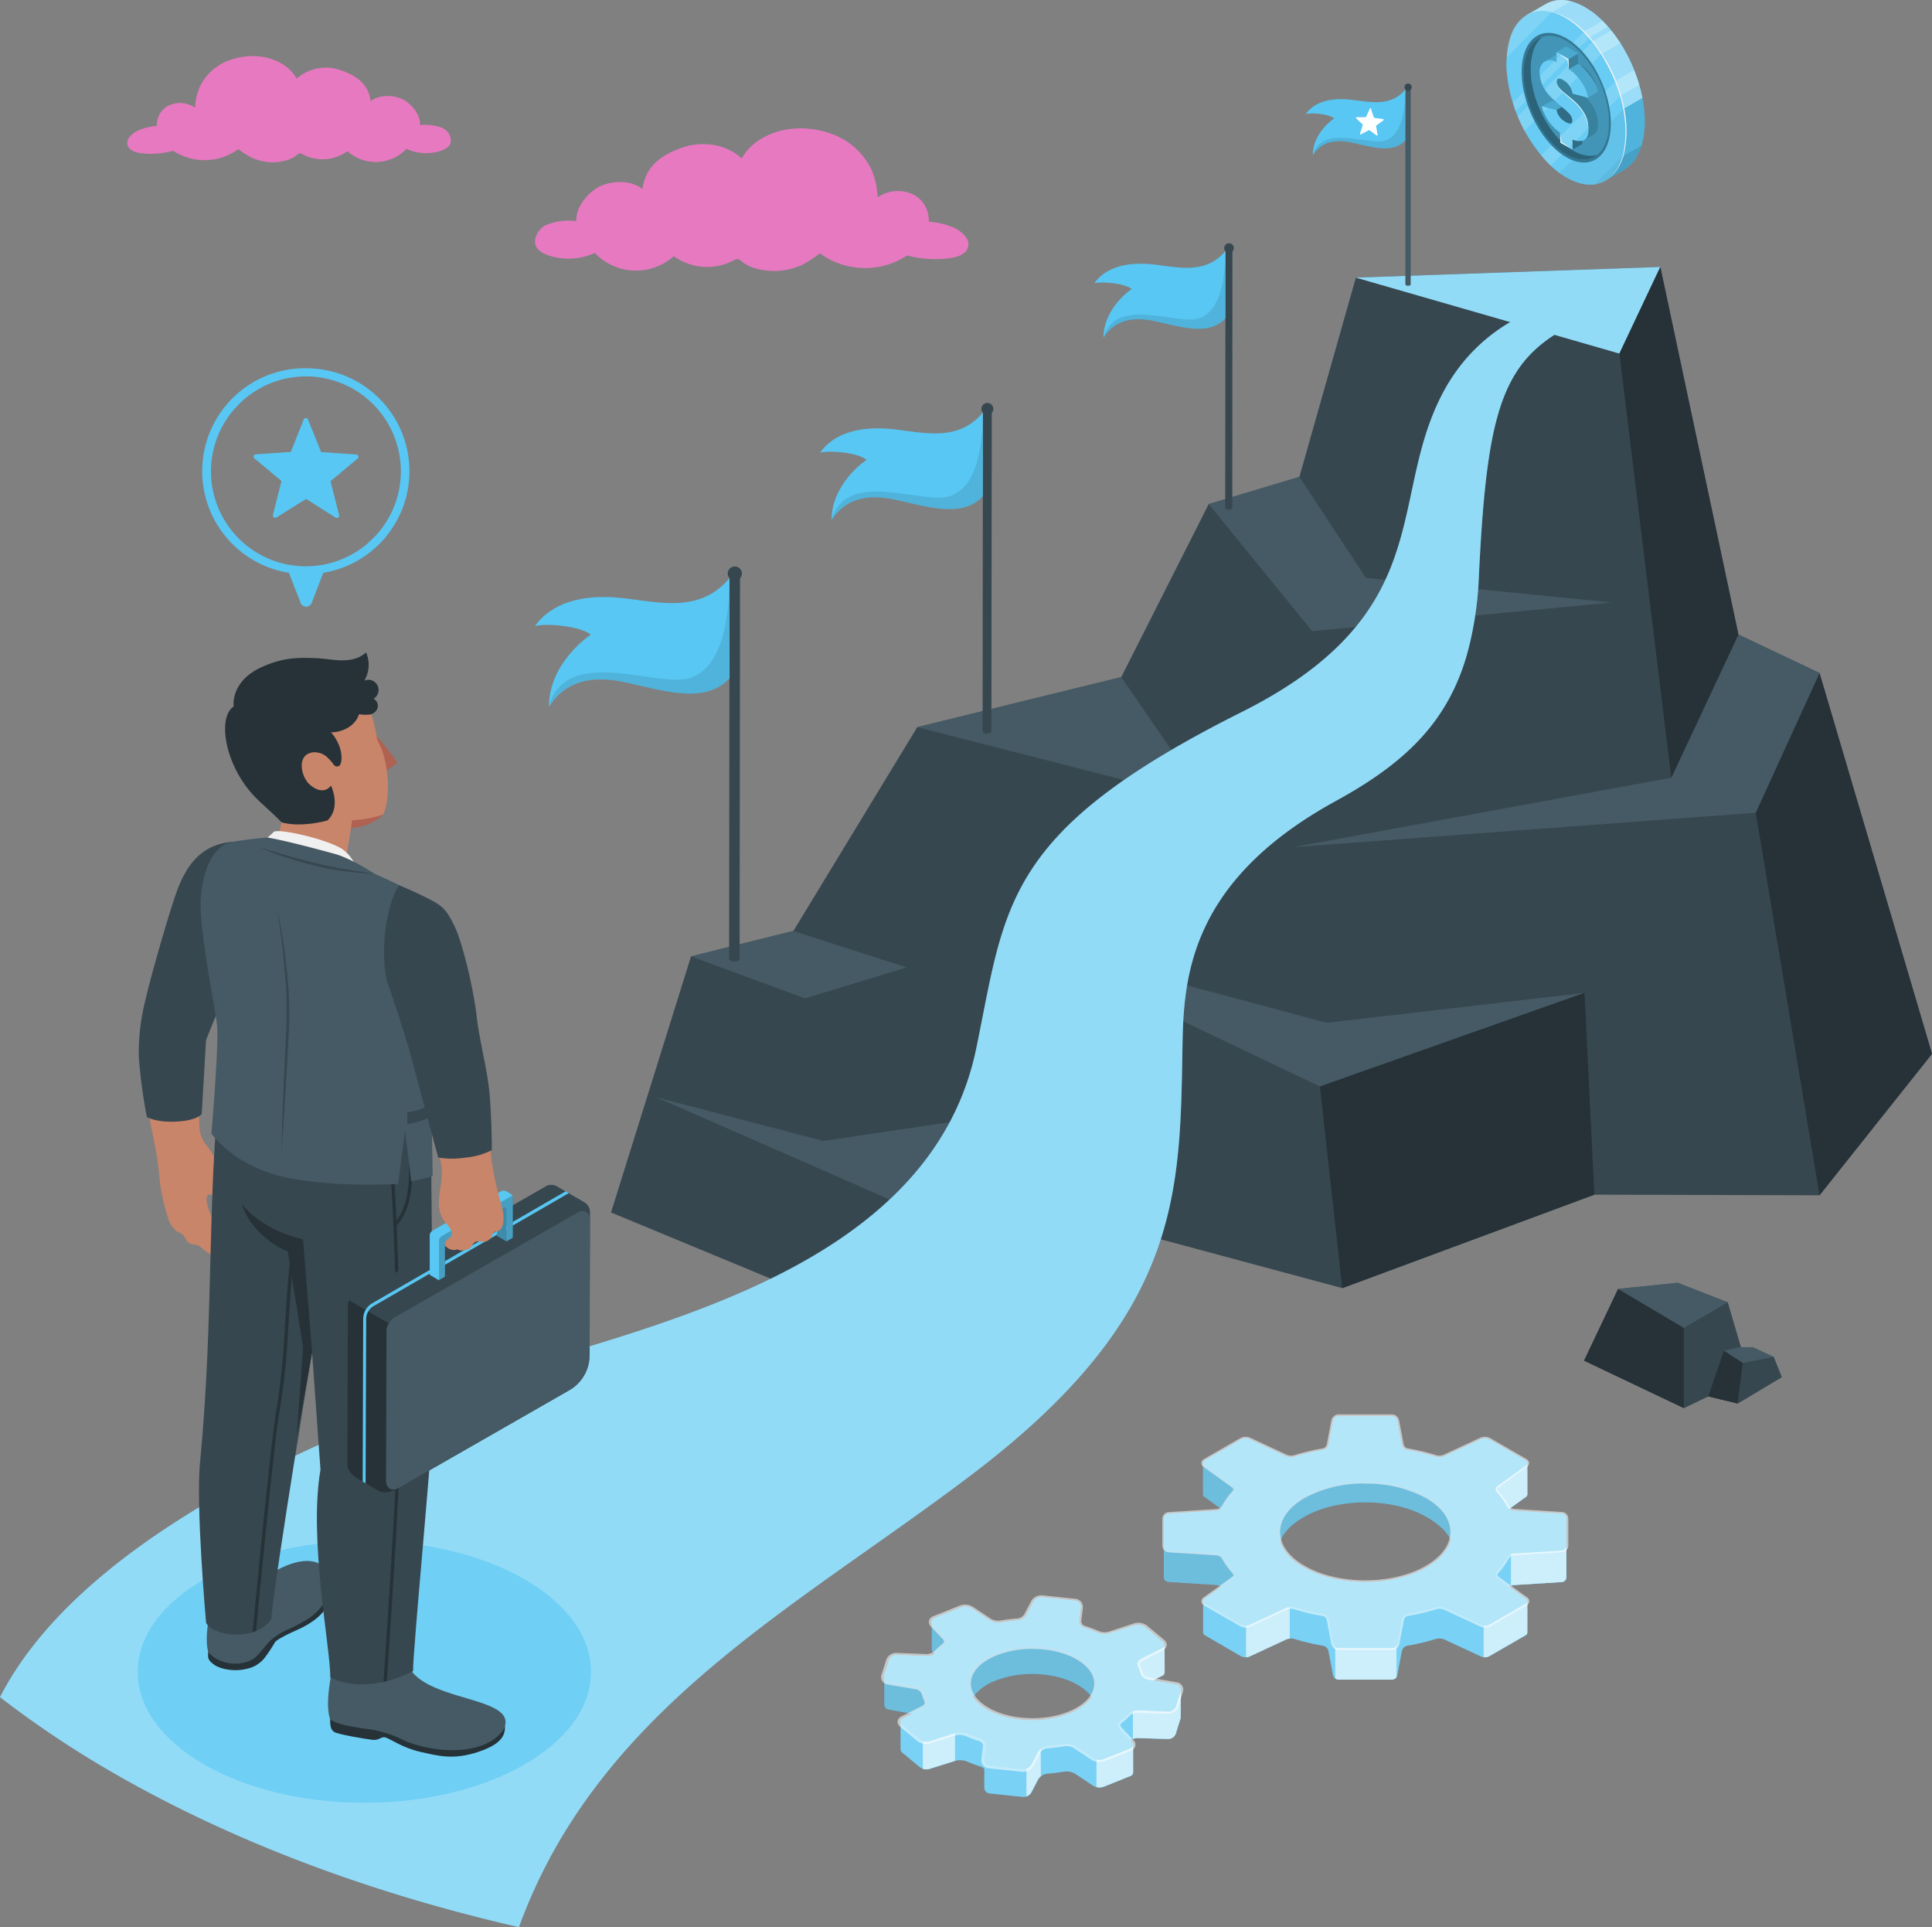 <svg xmlns="http://www.w3.org/2000/svg" width="450.5" height="449.263" viewBox="0 0 450.5 449.263">
  <rect x="0" y="0" width="450.5" height="449.263" fill="#808080" stroke="none"/>
  <g id="vision" transform="translate(-25.63 -28.587)">
    <g id="freepik--Clouds--inject-32">
      <path id="freepik--Cloud--inject-32" d="M156.24,88.75c-3.21-.48-5.35-1.51-5.78-3.21s1-3.9,2.66-4.56a14.32,14.32,0,0,1,6.93-.85c-.3-2.94,2.42-6.43,5.1-7.91s7.54-1.83,10.28.43c.79-5.29,4.19-7.88,9.51-9.73,2.93-1,9-1.63,13.65,2.62,3.08-5.77,12.28-9.22,21.72-5.45a16.42,16.42,0,0,1,8.51,8,18.28,18.28,0,0,1,1.45,6.51,8.26,8.26,0,0,1,8.75-.43,6.79,6.79,0,0,1,3.18,6.11,17.49,17.49,0,0,1,5.67,1.31c2,.86,4.17,2.79,3.43,4.81-.56,1.53-2.46,2.13-4.14,2.36a25.15,25.15,0,0,1-10-.62,17.87,17.87,0,0,1-20.35-.49,33.05,33.05,0,0,1-4.2,2.72,16.86,16.86,0,0,1-4.89,1.31c-2.85.3-6.87-.24-9.09-2.11a2,2,0,0,0-1.06-.59,1.79,1.79,0,0,0-.91.32,13.23,13.23,0,0,1-13.92-1,13.23,13.23,0,0,1-18.42-.75A14.61,14.61,0,0,1,156.24,88.75Z" fill="#e779c1"/>
      <path id="freepik--cloud--inject-32-2" data-name="freepik--cloud--inject-32" d="M126.41,64.21c2.4-.36,4-1.14,4.32-2.41a3.27,3.27,0,0,0-2-3.4,10.64,10.64,0,0,0-5.17-.63c.22-2.2-1.8-4.81-3.8-5.91s-5.64-1.37-7.68.32c-.59-4-3.13-5.88-7.11-7.27a10.41,10.41,0,0,0-10.18,2c-2.31-4.3-9.17-6.89-16.22-4.07a12.25,12.25,0,0,0-6.36,6,13.62,13.62,0,0,0-1.08,4.86,6.2,6.2,0,0,0-6.54-.32,5.08,5.08,0,0,0-2.37,4.57,12.85,12.85,0,0,0-4.24,1c-1.52.64-3.11,2.08-2.56,3.58.42,1.15,1.84,1.6,3.09,1.77A18.67,18.67,0,0,0,66,63.73a13.34,13.34,0,0,0,15.19-.37,25.479,25.479,0,0,0,3.15,2,12.41,12.41,0,0,0,3.65,1c2.13.23,5.12-.18,6.79-1.58a1.41,1.41,0,0,1,.79-.43,1.29,1.29,0,0,1,.67.23,9.89,9.89,0,0,0,10.4-.74,9.9,9.9,0,0,0,13.76-.55A10.88,10.88,0,0,0,126.41,64.21Z" fill="#e779c1"/>
    </g>
    <g id="freepik--Mountain--inject-32">
      <g id="freepik--mountain--inject-32-2" data-name="freepik--mountain--inject-32">
        <g id="freepik--Rock--inject-32">
          <path id="Path_2" data-name="Path 2" d="M201.54,260.58l92.96,56.44,44.12,11.87L397.4,307.1l52.5.14,26.23-32.97L449.9,185.48l-18.91-8.96-18.21-85.7-70.99,2.49-13.17,46.45-21.15,6.35-20.39,40.33-47.57,11.67Z" fill="#37474f"/>
          <path id="Path_3" data-name="Path 3" d="M395.11,260.05,333.4,281.88l-72.98-34.82,74.59,19.97Z" fill="#455a64"/>
          <path id="Path_4" data-name="Path 4" d="M338.62,328.89l-5.22-47.01,61.71-21.83,2.29,47.05Z" fill="#263238"/>
          <path id="Path_5" data-name="Path 5" d="M435.03,218.06l14.87,89.18,26.23-32.97L449.9,185.48Z" fill="#263238"/>
          <path id="Path_6" data-name="Path 6" d="M341.79,93.31l61.45,17.7,9.54-20.19Z" fill="#58c7f3"/>
          <path id="Path_7" data-name="Path 7" d="M341.79,93.31l61.45,17.7,9.54-20.19Z" fill="#fff" opacity="0.35"/>
          <path id="Path_8" data-name="Path 8" d="M430.99,176.52,415.34,209.9l-88.23,16.19,107.92-8.03,14.87-32.58Z" fill="#455a64"/>
          <path id="Path_9" data-name="Path 9" d="M430.99,176.52,415.34,209.9l-12.1-98.89,9.54-20.19Z" fill="#263238"/>
          <path id="Path_10" data-name="Path 10" d="M239.51,198.11l47.57-11.67,19.9,28.91Z" fill="#455a64"/>
          <path id="Path_11" data-name="Path 11" d="M328.62,139.76l15.51,23.55,57.25,5.74-69.77,6.68-24.14-29.62Z" fill="#455a64"/>
        </g>
        <g id="freepik--rock--inject-32-2" data-name="freepik--rock--inject-32">
          <path id="Path_12" data-name="Path 12" d="M168.11,311.25l67.17,27.83,59.22-22.06-1.11-32.42-30.04-21.22-26.3-9.26-26.44-8.5-23.85,5.93Z" fill="#37474f"/>
          <path id="Path_13" data-name="Path 13" d="M263.35,263.38l-10.82,26-34.91,5.2L178.7,284.4l59.29,25.99,43.47-10.76,11.93-15.03Z" fill="#455a64"/>
          <path id="Path_14" data-name="Path 14" d="M235.28,339.08l2.71-28.69,43.47-10.76,11.93-15.03,1.11,32.42Z" fill="#263238"/>
          <path id="Path_15" data-name="Path 15" d="M210.61,245.62l-23.85,5.93,26.57,9.79,23.72-7.22Z" fill="#455a64"/>
        </g>
        <g id="freepik--rock--inject-32-3" data-name="freepik--rock--inject-32">
          <path id="Path_16" data-name="Path 16" d="M395.01,345.79l23.25,11.06V338.13l-15.31-9.07Z" fill="#263238"/>
          <path id="Path_17" data-name="Path 17" d="M428.47,332.18l-10.21,5.95v18.72l15.31-7.37Z" fill="#37474f"/>
          <path id="Path_18" data-name="Path 18" d="M402.95,329.06l13.9-1.42,11.62,4.54-10.21,5.95Z" fill="#455a64"/>
          <path id="Path_19" data-name="Path 19" d="M427.62,343.49l4.37,2.84,7.21-1.42-4.85-2.25h-3.31Z" fill="#455a64"/>
          <path id="Path_20" data-name="Path 20" d="M430.81,355.78l1.18-9.45,7.21-1.42,1.89,4.73Z" fill="#37474f"/>
          <path id="Path_21" data-name="Path 21" d="M427.62,343.49l-3.67,10.64,6.86,1.65,1.18-9.45Z" fill="#263238"/>
        </g>
        <g id="freepik--rock--inject-32-4" data-name="freepik--rock--inject-32">
          <path id="Path_22" data-name="Path 22" d="M395.01,345.79l23.25,11.06V338.13l-15.31-9.07Z" fill="#263238"/>
          <path id="Path_23" data-name="Path 23" d="M428.47,332.18l-10.21,5.95v18.72l15.31-7.37Z" fill="#37474f"/>
          <path id="Path_24" data-name="Path 24" d="M402.95,329.06l13.9-1.42,11.62,4.54-10.21,5.95Z" fill="#455a64"/>
          <path id="Path_25" data-name="Path 25" d="M427.62,343.49l4.37,2.84,7.21-1.42-4.85-2.25h-3.31Z" fill="#455a64"/>
          <path id="Path_26" data-name="Path 26" d="M430.81,355.78l1.18-9.45,7.21-1.42,1.89,4.73Z" fill="#37474f"/>
          <path id="Path_27" data-name="Path 27" d="M427.62,343.49l-3.67,10.64,6.86,1.65,1.18-9.45Z" fill="#263238"/>
        </g>
      </g>
      <g id="freepik--Road--inject-32">
        <path id="freepik--Way--inject-32" d="M403,99.77c-25.73,9.42-30.3,17-32.53,63.19a79.572,79.572,0,0,1-2.8,18.3c-4.59,15.92-14.64,25.34-30.62,34.09-34.3,18.81-35.43,41.53-35.69,57.18-.58,34.71-.4,62.79-48.9,99.65-41,31.15-87.23,54.64-105.83,105.67C112.26,470,80.05,458,52.24,442a235.665,235.665,0,0,1-26.61-17.76c22-42.9,94.91-68.95,129.71-79.43,36.23-10.92,88.51-26.24,97.93-71.79,6.92-33.48,6.15-50.51,61.84-78.4,12.48-6.25,20.68-12.76,26.27-19.42,15-17.82,11.15-36.72,20.56-54.76,9.15-17.54,25.27-20.62,25.27-20.62Z" fill="#58c7f3"/>
        <path id="freepik--way--inject-32-2" data-name="freepik--way--inject-32" d="M403,99.77c-25.73,9.42-30.3,17-32.53,63.19a79.572,79.572,0,0,1-2.8,18.3c-4.59,15.92-14.64,25.34-30.62,34.09-34.3,18.81-35.43,41.53-35.69,57.18-.58,34.71-.4,62.79-48.9,99.65-41,31.15-87.23,54.64-105.83,105.67C112.26,470,80.05,458,52.24,442a235.665,235.665,0,0,1-26.61-17.76c22-42.9,94.91-68.95,129.71-79.43,36.23-10.92,88.51-26.24,97.93-71.79,6.92-33.48,6.15-50.51,61.84-78.4,12.48-6.25,20.68-12.76,26.27-19.42,15-17.82,11.15-36.72,20.56-54.76,9.15-17.54,25.27-20.62,25.27-20.62Z" fill="#fff" opacity="0.35"/>
      </g>
    </g>
    <g id="freepik--Gears--inject-32">
      <g id="freepik--gears--inject-32-2" data-name="freepik--gears--inject-32">
        <path id="Path_29" data-name="Path 29" d="M381.37,369.07l-8.48-4.9a2.26,2.26,0,0,0-1.87-.08l-8.6,4a3.24,3.24,0,0,1-2,.12,50.7,50.7,0,0,0-6.67-1.59,1.63,1.63,0,0,1-1.24-1.21l-1.08-5.66a1.32,1.32,0,0,0-1.25-1H337.74a1.31,1.31,0,0,0-1.25,1l-1.08,5.66a1.63,1.63,0,0,1-1.24,1.21,52.316,52.316,0,0,0-6.67,1.58,3.16,3.16,0,0,1-2-.11l-8.6-4a2.26,2.26,0,0,0-1.87.08l-8.48,4.9a.69.69,0,0,0-.4.57h0v7.35h0a.71.71,0,0,0,.34.57l3.9,2.81a1.87,1.87,0,0,1-1,.4l-11.3.71a1.16,1.16,0,0,0-1.06,1.13v4.8h0v8.84a1.14,1.14,0,0,0,1.06,1.13l11.3.71a1.89,1.89,0,0,1,1,.42l-3.88,2.79a.71.71,0,0,0-.34.56h0v7.36h0a.69.69,0,0,0,.4.58l8.43,4.9a2.26,2.26,0,0,0,1.87.09l8.6-4a3.07,3.07,0,0,1,2-.12,49.277,49.277,0,0,0,6.68,1.58,1.64,1.64,0,0,1,1.24,1.21l1.08,5.67a1.32,1.32,0,0,0,1.25,1h12.47a1.33,1.33,0,0,0,1.25-1l1.08-5.67a1.63,1.63,0,0,1,1.24-1.21,49.508,49.508,0,0,0,6.67-1.58,3.09,3.09,0,0,1,2,.12l8.6,4a2.26,2.26,0,0,0,1.87-.09l8.48-4.89a.7.7,0,0,0,.4-.56h0v-7.38h0a.72.72,0,0,0-.34-.56l-3.9-2.81a1.87,1.87,0,0,1,1-.4l11.3-.71a1.15,1.15,0,0,0,1.06-1.13V382.61a1.15,1.15,0,0,0-1.06-1.13l-11.3-.71a1.89,1.89,0,0,1-1-.42l3.88-2.79a.72.72,0,0,0,.34-.56h0v-7.36h0a.71.71,0,0,0-.39-.57Zm-57.24,19c.61-2,2.42-4,5.52-5.81,7.91-4.56,20.74-4.56,28.65,0,2.9,1.68,4.79,3.52,5.65,5.41-.68,2.32-2.56,4.54-5.65,6.32-7.91,4.57-20.74,4.57-28.65,0a11.487,11.487,0,0,1-5.52-5.88Z" fill="#58c7f3"/>
        <path id="Path_30" data-name="Path 30" d="M381.37,369.07l-8.48-4.9a2.26,2.26,0,0,0-1.87-.08l-8.6,4a3.24,3.24,0,0,1-2,.12,50.7,50.7,0,0,0-6.67-1.59,1.63,1.63,0,0,1-1.24-1.21l-1.08-5.66a1.32,1.32,0,0,0-1.25-1H337.74a1.31,1.31,0,0,0-1.25,1l-1.08,5.66a1.63,1.63,0,0,1-1.24,1.21,52.316,52.316,0,0,0-6.67,1.58,3.16,3.16,0,0,1-2-.11l-8.6-4a2.26,2.26,0,0,0-1.87.08l-8.48,4.9a.69.69,0,0,0-.4.57h0v7.35h0a.71.71,0,0,0,.34.57l3.9,2.81a1.87,1.87,0,0,1-1,.4l-11.3.71a1.16,1.16,0,0,0-1.06,1.13v4.8h0v8.84a1.14,1.14,0,0,0,1.06,1.13l11.3.71a1.89,1.89,0,0,1,1,.42l-3.88,2.79a.71.71,0,0,0-.34.56h0v7.36h0a.69.69,0,0,0,.4.58l8.43,4.9a2.26,2.26,0,0,0,1.87.09l8.6-4a3.07,3.07,0,0,1,2-.12,49.277,49.277,0,0,0,6.68,1.58,1.64,1.64,0,0,1,1.24,1.21l1.08,5.67a1.32,1.32,0,0,0,1.25,1h12.47a1.33,1.33,0,0,0,1.25-1l1.08-5.67a1.63,1.63,0,0,1,1.24-1.21,49.508,49.508,0,0,0,6.67-1.58,3.09,3.09,0,0,1,2,.12l8.6,4a2.26,2.26,0,0,0,1.87-.09l8.48-4.89a.7.7,0,0,0,.4-.56h0v-7.38h0a.72.72,0,0,0-.34-.56l-3.9-2.81a1.87,1.87,0,0,1,1-.4l11.3-.71a1.15,1.15,0,0,0,1.06-1.13V382.61a1.15,1.15,0,0,0-1.06-1.13l-11.3-.71a1.89,1.89,0,0,1-1-.42l3.88-2.79a.72.72,0,0,0,.34-.56h0v-7.36h0a.71.71,0,0,0-.39-.57Zm-57.24,19c.61-2,2.42-4,5.52-5.81,7.91-4.56,20.74-4.56,28.65,0,2.9,1.68,4.79,3.52,5.65,5.41-.68,2.32-2.56,4.54-5.65,6.32-7.91,4.57-20.74,4.57-28.65,0a11.487,11.487,0,0,1-5.52-5.88Z" fill="#fff" opacity="0.2"/>
        <path id="Path_31" data-name="Path 31" d="M311,391.77a2.08,2.08,0,0,0-1.52-1L298.13,390a1.14,1.14,0,0,1-1.05-1.13v7.35a1.16,1.16,0,0,0,1.06,1.13l11.3.71a1.9,1.9,0,0,1,1,.41l2.83-2a.88.88,0,0,0,.12-1.37,17.522,17.522,0,0,1-2.39-3.33ZM306.16,377h0a.72.72,0,0,0,.34.56l3.9,2.82a2,2,0,0,0,.56-.62,17.34,17.34,0,0,1,2.4-3.33.89.89,0,0,0-.12-1.38l-6.72-4.84a.78.78,0,0,1-.34-.49Z" opacity="0.1"/>
        <path id="Path_32" data-name="Path 32" d="M358.3,377.49c-7.91-4.56-20.74-4.57-28.65,0-5,2.89-6.84,6.91-5.52,10.63.59-2,2.42-4,5.52-5.82,7.91-4.57,20.73-4.56,28.65,0,2.89,1.67,4.79,3.51,5.65,5.39C365,384.1,363.11,380.27,358.3,377.49Z" opacity="0.1"/>
        <path id="Path_33" data-name="Path 33" d="M390.86,389.06a1.18,1.18,0,0,1-1.05,1l-11.29.71a1.659,1.659,0,0,0-.57.15v7.37a1.538,1.538,0,0,1,.56-.16l11.3-.72a1.14,1.14,0,0,0,1.06-1.12Zm-9.09-19.42h0a.45.45,0,0,1,0,.22.48.48,0,0,1-.14.22.641.641,0,0,1-.15.13l-6.72,4.84a.731.731,0,0,0-.16.14.84.84,0,0,0-.21.42.66.66,0,0,0,0,.28.8.8,0,0,0,0,.15,1,1,0,0,0,.23.39l.12.14a17.21,17.21,0,0,1,2.28,3.18,2.161,2.161,0,0,0,.53.61l3.89-2.79a.75.75,0,0,0,.34-.57h0Zm0,32.3a.74.74,0,0,1-.4.52l-8.48,4.89a2.15,2.15,0,0,1-1.32.23v7.35a2.18,2.18,0,0,0,1.31-.23l8.48-4.89a.7.7,0,0,0,.4-.56Zm-55.4,1.31a2.88,2.88,0,0,0-.84.2l-8.6,4a1.81,1.81,0,0,1-.76.16v7.34a2.4,2.4,0,0,0,.77-.15l8.59-4a2.66,2.66,0,0,1,.84-.19Zm24.89,9a1.29,1.29,0,0,1-1.05.56H337.74a1.29,1.29,0,0,1-.76-.28v7.35a1.31,1.31,0,0,0,.75.28h12.46a1.35,1.35,0,0,0,1.1-.63Z" fill="#58c7f3"/>
        <path id="Path_34" data-name="Path 34" d="M390.86,389.06a1.18,1.18,0,0,1-1.05,1l-11.29.71a1.659,1.659,0,0,0-.57.15v7.37a1.538,1.538,0,0,1,.56-.16l11.3-.72a1.14,1.14,0,0,0,1.06-1.12Zm-9.09-19.42h0a.45.45,0,0,1,0,.22.48.48,0,0,1-.14.22.641.641,0,0,1-.15.13l-6.72,4.84a.731.731,0,0,0-.16.14.84.84,0,0,0-.21.42.66.66,0,0,0,0,.28.8.8,0,0,0,0,.15,1,1,0,0,0,.23.39l.12.14a17.21,17.21,0,0,1,2.28,3.18,2.161,2.161,0,0,0,.53.61l3.89-2.79a.75.75,0,0,0,.34-.57h0Zm0,32.3a.74.74,0,0,1-.4.52l-8.48,4.89a2.15,2.15,0,0,1-1.32.23v7.35a2.18,2.18,0,0,0,1.31-.23l8.48-4.89a.7.7,0,0,0,.4-.56Zm-55.4,1.31a2.88,2.88,0,0,0-.84.2l-8.6,4a1.81,1.81,0,0,1-.76.16v7.34a2.4,2.4,0,0,0,.77-.15l8.59-4a2.66,2.66,0,0,1,.84-.19Zm24.89,9a1.29,1.29,0,0,1-1.05.56H337.74a1.29,1.29,0,0,1-.76-.28v7.35a1.31,1.31,0,0,0,.75.28h12.46a1.35,1.35,0,0,0,1.1-.63Z" fill="#fff" opacity="0.7"/>
        <path id="Path_35" data-name="Path 35" d="M371,364.09l-8.6,4a3.24,3.24,0,0,1-2,.12,50.706,50.706,0,0,0-6.67-1.59,1.63,1.63,0,0,1-1.24-1.21l-1.08-5.66a1.32,1.32,0,0,0-1.25-1H337.74a1.31,1.31,0,0,0-1.25,1l-1.08,5.66a1.63,1.63,0,0,1-1.24,1.21,52.317,52.317,0,0,0-6.67,1.58,3.16,3.16,0,0,1-2-.11l-8.6-4a2.26,2.26,0,0,0-1.87.08l-8.48,4.9a.63.63,0,0,0-.06,1.14l6.72,4.84a.9.9,0,0,1,.12,1.38,16.63,16.63,0,0,0-2.4,3.33,2.08,2.08,0,0,1-1.52,1l-11.3.71a1.15,1.15,0,0,0-1.06,1.13v6.3a1.14,1.14,0,0,0,1.06,1.13l11.3.71a2.06,2.06,0,0,1,1.52,1,17.21,17.21,0,0,0,2.4,3.33.9.9,0,0,1-.12,1.38l-6.72,4.83a.63.63,0,0,0,.06,1.15l8.48,4.89a2.3,2.3,0,0,0,1.87.09l8.6-4a3.13,3.13,0,0,1,2-.11,50.836,50.836,0,0,0,6.68,1.58,1.64,1.64,0,0,1,1.24,1.21l1.07,5.67a1.33,1.33,0,0,0,1.26,1h12.47a1.33,1.33,0,0,0,1.25-1l1.08-5.67a1.63,1.63,0,0,1,1.24-1.21,51.063,51.063,0,0,0,6.67-1.58,3.09,3.09,0,0,1,2,.12l8.6,4a2.3,2.3,0,0,0,1.87-.09l8.48-4.89a.63.63,0,0,0,.06-1.15l-6.72-4.84a.89.89,0,0,1-.13-1.37,16.4,16.4,0,0,0,2.4-3.33,2.1,2.1,0,0,1,1.53-1l11.3-.71a1.15,1.15,0,0,0,1.06-1.13v-6.3a1.15,1.15,0,0,0-1.06-1.13l-11.3-.71a2.11,2.11,0,0,1-1.53-1,16.45,16.45,0,0,0-2.39-3.33.9.9,0,0,1,.12-1.38l6.72-4.84a.63.63,0,0,0-.06-1.14l-8.48-4.9a2.26,2.26,0,0,0-1.93-.09Zm-12.72,13.4c7.91,4.57,7.91,12,0,16.54s-20.74,4.57-28.65,0-7.91-12,0-16.54,20.76-4.57,28.67,0Z" fill="#58c7f3"/>
        <g id="Group_1" data-name="Group 1" opacity="0.55">
          <path id="Path_36" data-name="Path 36" d="M371,364.09l-8.6,4a3.24,3.24,0,0,1-2,.12,50.706,50.706,0,0,0-6.67-1.59,1.63,1.63,0,0,1-1.24-1.21l-1.08-5.66a1.32,1.32,0,0,0-1.25-1H337.74a1.31,1.31,0,0,0-1.25,1l-1.08,5.66a1.63,1.63,0,0,1-1.24,1.21,52.317,52.317,0,0,0-6.67,1.58,3.16,3.16,0,0,1-2-.11l-8.6-4a2.26,2.26,0,0,0-1.87.08l-8.48,4.9a.63.63,0,0,0-.06,1.14l6.72,4.84a.9.9,0,0,1,.12,1.38,16.63,16.63,0,0,0-2.4,3.33,2.08,2.08,0,0,1-1.52,1l-11.3.71a1.15,1.15,0,0,0-1.06,1.13v6.3a1.14,1.14,0,0,0,1.06,1.13l11.3.71a2.06,2.06,0,0,1,1.52,1,17.21,17.21,0,0,0,2.4,3.33.9.9,0,0,1-.12,1.38l-6.72,4.83a.63.63,0,0,0,.06,1.15l8.48,4.89a2.3,2.3,0,0,0,1.87.09l8.6-4a3.13,3.13,0,0,1,2-.11,50.836,50.836,0,0,0,6.68,1.58,1.64,1.64,0,0,1,1.24,1.21l1.07,5.67a1.33,1.33,0,0,0,1.26,1h12.47a1.33,1.33,0,0,0,1.25-1l1.08-5.67a1.63,1.63,0,0,1,1.24-1.21,51.063,51.063,0,0,0,6.67-1.58,3.09,3.09,0,0,1,2,.12l8.6,4a2.3,2.3,0,0,0,1.87-.09l8.48-4.89a.63.63,0,0,0,.06-1.15l-6.72-4.84a.89.89,0,0,1-.13-1.37,16.4,16.4,0,0,0,2.4-3.33,2.1,2.1,0,0,1,1.53-1l11.3-.71a1.15,1.15,0,0,0,1.06-1.13v-6.3a1.15,1.15,0,0,0-1.06-1.13l-11.3-.71a2.11,2.11,0,0,1-1.53-1,16.45,16.45,0,0,0-2.39-3.33.9.9,0,0,1,.12-1.38l6.72-4.84a.63.63,0,0,0-.06-1.14l-8.48-4.9a2.26,2.26,0,0,0-1.93-.09Zm-12.72,13.4c7.91,4.57,7.91,12,0,16.54s-20.74,4.57-28.65,0-7.91-12,0-16.54,20.76-4.57,28.67,0Z" fill="#fff"/>
          <path id="Path_37" data-name="Path 37" d="M350.21,413.25H337.74a1.72,1.72,0,0,1-1.66-1.38L335,406.21a1.22,1.22,0,0,0-.9-.88,49.389,49.389,0,0,1-6.73-1.6,2.79,2.79,0,0,0-1.67.1l-8.59,4a2.71,2.71,0,0,1-2.26-.1l-8.48-4.89a1.12,1.12,0,0,1-.61-.9,1.14,1.14,0,0,1,.52-.95l6.72-4.83a.48.48,0,0,0,.21-.35.52.52,0,0,0-.15-.41,17.567,17.567,0,0,1-2.46-3.4,1.68,1.68,0,0,0-1.19-.8l-11.3-.72a1.56,1.56,0,0,1-1.44-1.54v-6.3a1.56,1.56,0,0,1,1.44-1.54l11.3-.72a1.67,1.67,0,0,0,1.19-.79,17.27,17.27,0,0,1,2.46-3.41.55.55,0,0,0,.15-.42.49.49,0,0,0-.21-.34l-6.72-4.84a1.13,1.13,0,0,1-.52-.95,1.11,1.11,0,0,1,.61-.89l8.48-4.9a2.71,2.71,0,0,1,2.26-.1l8.59,4a2.8,2.8,0,0,0,1.67.1,50.92,50.92,0,0,1,6.73-1.6,1.22,1.22,0,0,0,.9-.88l1.08-5.66a1.74,1.74,0,0,1,1.66-1.38h12.47a1.74,1.74,0,0,1,1.66,1.38l1.08,5.66a1.22,1.22,0,0,0,.9.88,50.925,50.925,0,0,1,6.73,1.6,2.72,2.72,0,0,0,1.67-.1l8.59-4a2.71,2.71,0,0,1,2.26.1l8.48,4.9a1.07,1.07,0,0,1,.6.89,1.09,1.09,0,0,1-.51.95L375,375.39a.49.49,0,0,0-.21.34.55.55,0,0,0,.15.42,17.27,17.27,0,0,1,2.46,3.41,1.65,1.65,0,0,0,1.19.79l11.3.72a1.56,1.56,0,0,1,1.44,1.54v6.3a1.56,1.56,0,0,1-1.44,1.54l-11.3.72a1.67,1.67,0,0,0-1.19.8,17.57,17.57,0,0,1-2.46,3.41.52.52,0,0,0-.15.41.48.48,0,0,0,.21.35l6.72,4.83a1.05,1.05,0,0,1-.09,1.85l-8.48,4.89a2.71,2.71,0,0,1-2.26.1l-8.59-4a2.88,2.88,0,0,0-1.67-.1,49.748,49.748,0,0,1-6.73,1.6,1.2,1.2,0,0,0-.9.88l-1.08,5.66a1.73,1.73,0,0,1-1.71,1.4Zm-23.5-10.43a3.279,3.279,0,0,1,.91.12,50.841,50.841,0,0,0,6.62,1.57,2.07,2.07,0,0,1,1.58,1.54l1.07,5.67a.92.92,0,0,0,.85.7h12.47a.93.93,0,0,0,.85-.7l1.07-5.67a2.06,2.06,0,0,1,1.58-1.54,51.227,51.227,0,0,0,6.62-1.57,3.53,3.53,0,0,1,2.27.14l8.59,4a1.84,1.84,0,0,0,1.49-.07l8.48-4.89c.12-.07.19-.15.19-.22s-.06-.15-.16-.23l-6.72-4.84a1.32,1.32,0,0,1-.56-.93,1.37,1.37,0,0,1,.37-1.07,16.68,16.68,0,0,0,2.34-3.24,2.47,2.47,0,0,1,1.86-1.23l11.3-.72a.73.73,0,0,0,.67-.71v-6.3a.73.73,0,0,0-.67-.71l-11.3-.72a2.48,2.48,0,0,1-1.86-1.23,16.679,16.679,0,0,0-2.34-3.24,1.34,1.34,0,0,1-.37-1.06,1.32,1.32,0,0,1,.56-.94l6.72-4.84c.1-.07.17-.16.16-.23a.311.311,0,0,0-.19-.21l-8.48-4.9a1.88,1.88,0,0,0-1.49-.07l-8.59,4a3.53,3.53,0,0,1-2.27.14,50.843,50.843,0,0,0-6.62-1.57,2.06,2.06,0,0,1-1.58-1.54l-1.08-5.66a.91.91,0,0,0-.84-.71H337.74a.93.93,0,0,0-.85.71l-1.07,5.66a2.06,2.06,0,0,1-1.58,1.54,50.831,50.831,0,0,0-6.62,1.57,3.59,3.59,0,0,1-2.27-.13l-8.59-4a1.91,1.91,0,0,0-1.5.07l-8.47,4.9c-.12.06-.19.14-.19.21s0,.16.16.23l6.72,4.84a1.32,1.32,0,0,1,.56.94,1.34,1.34,0,0,1-.37,1.06,16.68,16.68,0,0,0-2.34,3.24,2.48,2.48,0,0,1-1.87,1.23l-11.29.72a.73.73,0,0,0-.67.71v6.3a.72.72,0,0,0,.66.71l11.3.72a2.48,2.48,0,0,1,1.87,1.23,16.68,16.68,0,0,0,2.34,3.24,1.37,1.37,0,0,1,.37,1.07,1.32,1.32,0,0,1-.56.93l-6.72,4.84c-.1.08-.17.16-.16.23a.343.343,0,0,0,.19.22l8.47,4.89a1.87,1.87,0,0,0,1.5.07l8.59-4a3.4,3.4,0,0,1,1.36-.27Zm17.26-5a29.65,29.65,0,0,1-14.53-3.47c-4-2.28-6.14-5.35-6.14-8.63s2.18-6.34,6.14-8.63c8-4.62,21.06-4.63,29.07,0,4,2.29,6.14,5.35,6.14,8.63s-2.18,6.35-6.14,8.63A29.661,29.661,0,0,1,344,397.86Zm0-23.38a28.81,28.81,0,0,0-14.11,3.37c-3.69,2.13-5.73,4.94-5.73,7.91s2,5.78,5.73,7.91c7.78,4.5,20.45,4.5,28.23,0,3.69-2.13,5.73-4.94,5.73-7.91s-2-5.78-5.73-7.91A28.82,28.82,0,0,0,344,374.48Z" fill="#fff"/>
        </g>
        <path id="Path_39" data-name="Path 39" d="M278.43,408.06a1.71,1.71,0,0,1-1.17-1.77l.36-3a1.36,1.36,0,0,0-1.22-1.52l-7.82-.82a2.18,2.18,0,0,0-2,1.09l-1.56,3a2.75,2.75,0,0,1-2,1.32c-1.37.1-2.72.27-4.05.5a4,4,0,0,1-2.53-.51l-4.2-2.79a3,3,0,0,0-2.45-.25l-6.26,2.5a.92.92,0,0,0-.64.8h0v.07h0v6.39h0a1,1,0,0,0,.31.7l.36.39a3.32,3.32,0,0,1-1.72.53l-7.14-.29a1.92,1.92,0,0,0-1.81,1.27l-1.08,3.46a1.07,1.07,0,0,0,0,.43h0v6.45h0a1.17,1.17,0,0,0,1,1.13l5.54,1-2.16,1.08a.9.9,0,0,0-.56.78h0v6.46h0a1,1,0,0,0,.39.71l4,3.32a2.85,2.85,0,0,0,2.4.48l6.08-1.91a4.26,4.26,0,0,1,2.59.17,32.212,32.212,0,0,0,3.26,1.2,1.63,1.63,0,0,1,.8.57v4.35h0a1.36,1.36,0,0,0,1.22,1.34l7.82.82a2.19,2.19,0,0,0,2-1.1l1.56-3a2.73,2.73,0,0,1,2-1.32c1.36-.1,2.72-.27,4.05-.5a4,4,0,0,1,2.52.5l4.21,2.8a3,3,0,0,0,2.45.25l6.25-2.51a.9.9,0,0,0,.65-.83h0v-6.44h0a1,1,0,0,0-.31-.69l-.36-.39a3.17,3.17,0,0,1,1.72-.53L298,434a1.88,1.88,0,0,0,1.8-1.27l1.09-3.45a1.41,1.41,0,0,0,0-.4h0v-6.42h0a1.15,1.15,0,0,0-1-1.19l-5.54-.95,2.16-1.08a.89.89,0,0,0,.56-.8h0v-6.42h0a1,1,0,0,0-.39-.74l-4-3.33a2.86,2.86,0,0,0-2.4-.47l-6.09,1.91a4.3,4.3,0,0,1-2.58-.17,32.218,32.218,0,0,0-3.18-1.16Zm-25.94,16.19a11.54,11.54,0,0,1,5.33-3.86c6.78-2.72,16.09-1.75,20.79,2.17a8.8,8.8,0,0,1,1.59,1.68,11.58,11.58,0,0,1-5.35,3.88c-6.78,2.72-16.08,1.74-20.79-2.17A8.519,8.519,0,0,1,252.49,424.25Z" fill="#58c7f3"/>
        <path id="Path_40" data-name="Path 40" d="M278.43,408.06a1.71,1.71,0,0,1-1.17-1.77l.36-3a1.36,1.36,0,0,0-1.22-1.52l-7.82-.82a2.18,2.18,0,0,0-2,1.09l-1.56,3a2.75,2.75,0,0,1-2,1.32c-1.37.1-2.72.27-4.05.5a4,4,0,0,1-2.53-.51l-4.2-2.79a3,3,0,0,0-2.45-.25l-6.26,2.5a.92.92,0,0,0-.64.8h0v.07h0v6.39h0a1,1,0,0,0,.31.7l.36.39a3.32,3.32,0,0,1-1.72.53l-7.14-.29a1.92,1.92,0,0,0-1.81,1.27l-1.08,3.46a1.07,1.07,0,0,0,0,.43h0v6.45h0a1.17,1.17,0,0,0,1,1.13l5.54,1-2.16,1.08a.9.9,0,0,0-.56.78h0v6.46h0a1,1,0,0,0,.39.71l4,3.32a2.85,2.85,0,0,0,2.4.48l6.08-1.91a4.26,4.26,0,0,1,2.59.17,32.212,32.212,0,0,0,3.26,1.2,1.63,1.63,0,0,1,.8.57v4.35h0a1.36,1.36,0,0,0,1.22,1.34l7.82.82a2.19,2.19,0,0,0,2-1.1l1.56-3a2.73,2.73,0,0,1,2-1.32c1.36-.1,2.72-.27,4.05-.5a4,4,0,0,1,2.52.5l4.21,2.8a3,3,0,0,0,2.45.25l6.25-2.51a.9.9,0,0,0,.65-.83h0v-6.44h0a1,1,0,0,0-.31-.69l-.36-.39a3.17,3.17,0,0,1,1.72-.53L298,434a1.88,1.88,0,0,0,1.8-1.27l1.09-3.45a1.41,1.41,0,0,0,0-.4h0v-6.42h0a1.15,1.15,0,0,0-1-1.19l-5.54-.95,2.16-1.08a.89.89,0,0,0,.56-.8h0v-6.42h0a1,1,0,0,0-.39-.74l-4-3.33a2.86,2.86,0,0,0-2.4-.47l-6.09,1.91a4.3,4.3,0,0,1-2.58-.17,32.218,32.218,0,0,0-3.18-1.16Zm-25.94,16.19a11.54,11.54,0,0,1,5.33-3.86c6.78-2.72,16.09-1.75,20.79,2.17a8.8,8.8,0,0,1,1.59,1.68,11.58,11.58,0,0,1-5.35,3.88c-6.78,2.72-16.08,1.74-20.79-2.17A8.519,8.519,0,0,1,252.49,424.25Z" fill="#fff" opacity="0.2"/>
        <path id="Path_41" data-name="Path 41" d="M241.18,423.52a2.36,2.36,0,0,0-1.65-1.59l-6.81-1.16a1.16,1.16,0,0,1-1-1.06v6.38a1.18,1.18,0,0,0,1,1.12l5.54,1,2.86-1.44a1.35,1.35,0,0,0,.57-1.84A9,9,0,0,1,241.18,423.52Zm1.67-10.38h0a1,1,0,0,0,.3.7l.36.39a2.849,2.849,0,0,0,.6-.45,15.079,15.079,0,0,1,1.71-1.53,1.21,1.21,0,0,0,.17-1.83l-2.84-3a1,1,0,0,1-.31-.7Z" opacity="0.1"/>
        <path id="Path_42" data-name="Path 42" d="M257.82,414c-5.84,2.34-7.91,6.66-5.33,10.31a11.5,11.5,0,0,1,5.33-3.87c6.78-2.72,16.09-1.75,20.8,2.17a8.649,8.649,0,0,1,1.57,1.68c1.82-2.59,1.4-5.65-1.57-8.12C273.91,412.2,264.61,411.24,257.82,414Z" opacity="0.1"/>
        <path id="Path_43" data-name="Path 43" d="M268.32,436.21a2.29,2.29,0,0,0-.65.75l-1.56,3a2.2,2.2,0,0,1-1.15,1v6.44a2.1,2.1,0,0,0,1.15-1l1.57-3a2.29,2.29,0,0,1,.66-.74Zm21.51-.85h0a.91.91,0,0,1-.65.84l-6.25,2.5a2.83,2.83,0,0,1-1.64.07v6.43a2.83,2.83,0,0,0,1.64-.06l6.26-2.51a.88.88,0,0,0,.64-.83Zm-41.51-2.7-6,1.89a2.78,2.78,0,0,1-1.51,0v6.42a2.64,2.64,0,0,0,1.52,0l6-1.88ZM301,422.48a1.8,1.8,0,0,1-.07.38l-1.07,3.46a1.93,1.93,0,0,1-1.81,1.27l-7.14-.29a2.921,2.921,0,0,0-1.12.23V434a3,3,0,0,1,1.11-.22l7.1.22a1.9,1.9,0,0,0,1.8-1.26l1.08-3.46a1.139,1.139,0,0,0,.06-.4Zm-3.82-10.42a.591.591,0,0,1,0,.22.69.69,0,0,1-.22.33,1.542,1.542,0,0,1-.31.22l-5,2.52a.87.87,0,0,0-.3.22,1.18,1.18,0,0,0-.34.52,1.38,1.38,0,0,0-.08.5v.26a3.4,3.4,0,0,0,.12.34,8.868,8.868,0,0,1,.51,1.35,2.35,2.35,0,0,0,1.66,1.6l1.26.21,2.16-1.08a.91.91,0,0,0,.57-.8h0Z" fill="#58c7f3"/>
        <path id="Path_44" data-name="Path 44" d="M268.32,436.21a2.29,2.29,0,0,0-.65.75l-1.56,3a2.2,2.2,0,0,1-1.15,1v6.44a2.1,2.1,0,0,0,1.15-1l1.57-3a2.29,2.29,0,0,1,.66-.74Zm21.51-.85h0a.91.91,0,0,1-.65.84l-6.25,2.5a2.83,2.83,0,0,1-1.64.07v6.43a2.83,2.83,0,0,0,1.64-.06l6.26-2.51a.88.88,0,0,0,.64-.83Zm-41.51-2.7-6,1.89a2.78,2.78,0,0,1-1.51,0v6.42a2.64,2.64,0,0,0,1.52,0l6-1.88ZM301,422.48a1.8,1.8,0,0,1-.07.38l-1.07,3.46a1.93,1.93,0,0,1-1.81,1.27l-7.14-.29a2.921,2.921,0,0,0-1.12.23V434a3,3,0,0,1,1.11-.22l7.1.22a1.9,1.9,0,0,0,1.8-1.26l1.08-3.46a1.139,1.139,0,0,0,.06-.4Zm-3.82-10.42a.591.591,0,0,1,0,.22.69.69,0,0,1-.22.33,1.542,1.542,0,0,1-.31.22l-5,2.52a.87.87,0,0,0-.3.22,1.18,1.18,0,0,0-.34.52,1.38,1.38,0,0,0-.08.5v.26a3.4,3.4,0,0,0,.12.34,8.868,8.868,0,0,1,.51,1.35,2.35,2.35,0,0,0,1.66,1.6l1.26.21,2.16-1.08a.91.91,0,0,0,.57-.8h0Z" fill="#fff" opacity="0.7"/>
        <path id="Path_45" data-name="Path 45" d="M290.36,407.52l-6.09,1.91a4.3,4.3,0,0,1-2.58-.17,32.22,32.22,0,0,0-3.26-1.2,1.71,1.71,0,0,1-1.17-1.77l.36-3a1.36,1.36,0,0,0-1.22-1.52l-7.82-.82a2.18,2.18,0,0,0-2,1.09l-1.56,3a2.75,2.75,0,0,1-2,1.32c-1.37.1-2.72.27-4.05.5a4,4,0,0,1-2.53-.51l-4.2-2.79a3,3,0,0,0-2.45-.25l-6.26,2.5a.89.89,0,0,0-.34,1.53l2.84,3a1.21,1.21,0,0,1-.17,1.83,16,16,0,0,0-1.71,1.53,3.51,3.51,0,0,1-2.32,1l-7.14-.29a1.92,1.92,0,0,0-1.81,1.27l-1.08,3.46a1.18,1.18,0,0,0,.95,1.56l6.8,1.16a2.33,2.33,0,0,1,1.66,1.6,10.609,10.609,0,0,0,.51,1.35,1.35,1.35,0,0,1-.57,1.84l-5,2.52a.84.84,0,0,0-.17,1.51l4,3.33a2.85,2.85,0,0,0,2.4.47l6.08-1.91a4.34,4.34,0,0,1,2.59.17,32.22,32.22,0,0,0,3.26,1.2,1.72,1.72,0,0,1,1.17,1.77l-.36,3a1.36,1.36,0,0,0,1.22,1.52l7.81.82a2.19,2.19,0,0,0,2-1.09l1.56-3a2.75,2.75,0,0,1,2-1.32c1.36-.1,2.72-.27,4.05-.5a4,4,0,0,1,2.52.51l4.21,2.79a3,3,0,0,0,2.45.25l6.25-2.5a.88.88,0,0,0,.34-1.53l-2.83-3a1.2,1.2,0,0,1,.17-1.83,16.005,16.005,0,0,0,1.71-1.53,3.5,3.5,0,0,1,2.31-1l7.15.29a1.91,1.91,0,0,0,1.8-1.27l1.09-3.46a1.18,1.18,0,0,0-1-1.56l-6.8-1.16a2.35,2.35,0,0,1-1.66-1.6,9.292,9.292,0,0,0-.51-1.35,1.36,1.36,0,0,1,.58-1.84l5-2.52a.84.84,0,0,0,.18-1.51l-4-3.33a2.86,2.86,0,0,0-2.36-.47Zm-11.75,8.6c4.71,3.91,3,9.29-3.76,12s-16.08,1.74-20.79-2.17-3-9.29,3.76-12S273.91,412.2,278.61,416.12Z" fill="#58c7f3"/>
        <g id="Group_2" data-name="Group 2" opacity="0.55">
          <path id="Path_46" data-name="Path 46" d="M290.36,407.52l-6.09,1.91a4.3,4.3,0,0,1-2.58-.17,32.22,32.22,0,0,0-3.26-1.2,1.71,1.71,0,0,1-1.17-1.77l.36-3a1.36,1.36,0,0,0-1.22-1.52l-7.82-.82a2.18,2.18,0,0,0-2,1.09l-1.56,3a2.75,2.75,0,0,1-2,1.32c-1.37.1-2.72.27-4.05.5a4,4,0,0,1-2.53-.51l-4.2-2.79a3,3,0,0,0-2.45-.25l-6.26,2.5a.89.89,0,0,0-.34,1.53l2.84,3a1.21,1.21,0,0,1-.17,1.83,16,16,0,0,0-1.71,1.53,3.51,3.51,0,0,1-2.32,1l-7.14-.29a1.92,1.92,0,0,0-1.81,1.27l-1.08,3.46a1.18,1.18,0,0,0,.95,1.56l6.8,1.16a2.33,2.33,0,0,1,1.66,1.6,10.609,10.609,0,0,0,.51,1.35,1.35,1.35,0,0,1-.57,1.84l-5,2.52a.84.84,0,0,0-.17,1.51l4,3.33a2.85,2.85,0,0,0,2.4.47l6.08-1.91a4.34,4.34,0,0,1,2.59.17,32.22,32.22,0,0,0,3.26,1.2,1.72,1.72,0,0,1,1.17,1.77l-.36,3a1.36,1.36,0,0,0,1.22,1.52l7.81.82a2.19,2.19,0,0,0,2-1.09l1.56-3a2.75,2.75,0,0,1,2-1.32c1.36-.1,2.72-.27,4.05-.5a4,4,0,0,1,2.52.51l4.21,2.79a3,3,0,0,0,2.45.25l6.25-2.5a.88.88,0,0,0,.34-1.53l-2.83-3a1.2,1.2,0,0,1,.17-1.83,16.005,16.005,0,0,0,1.71-1.53,3.5,3.5,0,0,1,2.31-1l7.15.29a1.91,1.91,0,0,0,1.8-1.27l1.09-3.46a1.18,1.18,0,0,0-1-1.56l-6.8-1.16a2.35,2.35,0,0,1-1.66-1.6,9.292,9.292,0,0,0-.51-1.35,1.36,1.36,0,0,1,.58-1.84l5-2.52a.84.84,0,0,0,.18-1.51l-4-3.33a2.86,2.86,0,0,0-2.36-.47Zm-11.75,8.6c4.71,3.91,3,9.29-3.76,12s-16.08,1.74-20.79-2.17-3-9.29,3.76-12S273.91,412.2,278.61,416.12Z" fill="#fff"/>
          <path id="Path_47" data-name="Path 47" d="M264.26,441.64H264l-7.82-.81a1.93,1.93,0,0,1-1.3-.71,1.89,1.89,0,0,1-.4-1.43l.36-3a1.19,1.19,0,0,0-.79-1.18,29.558,29.558,0,0,1-3.32-1.22,3.82,3.82,0,0,0-2.21-.15l-6.08,1.91a3.44,3.44,0,0,1-2.91-.57l-4-3.33a1.47,1.47,0,0,1-.59-1.29,1.49,1.49,0,0,1,.87-1.13l5-2.52a.82.82,0,0,0,.32-1.12,10,10,0,0,1-.54-1.43,1.8,1.8,0,0,0-1.23-1.21l-6.8-1.16a1.73,1.73,0,0,1-1.38-2.26l1.08-3.46a2.47,2.47,0,0,1,2.35-1.65l7.15.28a2.89,2.89,0,0,0,1.89-.82,19.389,19.389,0,0,1,1.77-1.57.78.78,0,0,0,.31-.52.67.67,0,0,0-.2-.5l-2.83-3a1.42,1.42,0,0,1,.53-2.41l6.25-2.51a3.53,3.53,0,0,1,3,.3l4.2,2.8a3.47,3.47,0,0,0,2.13.42c1.34-.23,2.72-.4,4.1-.51a2.17,2.17,0,0,0,1.58-1l1.56-3a2.75,2.75,0,0,1,2.56-1.38l7.82.81a1.91,1.91,0,0,1,1.7,2.14l-.36,3a1.16,1.16,0,0,0,.79,1.17,32.531,32.531,0,0,1,3.32,1.23,3.79,3.79,0,0,0,2.2.15l6.12-2a3.41,3.41,0,0,1,2.9.57l4,3.33a1.46,1.46,0,0,1,.58,1.29,1.48,1.48,0,0,1-.86,1.13l-5,2.52a.82.82,0,0,0-.32,1.12,10,10,0,0,1,.54,1.43,1.8,1.8,0,0,0,1.23,1.21l6.79,1.16a1.77,1.77,0,0,1,1.23.81,1.75,1.75,0,0,1,.16,1.45l-1.08,3.46a2.49,2.49,0,0,1-2.35,1.65l-7.15-.28a3,3,0,0,0-1.9.81,16.857,16.857,0,0,1-1.76,1.58.74.74,0,0,0-.31.52.66.66,0,0,0,.19.5l2.84,3a1.42,1.42,0,0,1-.53,2.41l-6.26,2.51a3.52,3.52,0,0,1-2.95-.31L276,436.1a3.44,3.44,0,0,0-2.13-.42c-1.33.23-2.71.4-4.1.51a2.21,2.21,0,0,0-1.58,1l-1.55,3A2.76,2.76,0,0,1,264.26,441.64ZM249.38,432a4.7,4.7,0,0,1,1.83.34,31.672,31.672,0,0,0,3.2,1.18,2.26,2.26,0,0,1,1.55,2.35l-.36,3a.86.86,0,0,0,.17.61.8.8,0,0,0,.56.31l7.82.81a1.64,1.64,0,0,0,1.47-.79l1.56-3a3.28,3.28,0,0,1,2.47-1.61c1.35-.1,2.69-.27,4-.5a4.47,4.47,0,0,1,2.92.59l4.2,2.79a2.42,2.42,0,0,0,2,.2l6.25-2.5c.17-.07.28-.17.3-.27a.42.42,0,0,0-.16-.38l-2.83-3a1.73,1.73,0,0,1-.49-1.33,1.83,1.83,0,0,1,.72-1.3,16,16,0,0,0,1.66-1.48,4.11,4.11,0,0,1,2.73-1.15L298,427a1.4,1.4,0,0,0,1.26-.89l1.09-3.45a.67.67,0,0,0-.06-.56.63.63,0,0,0-.47-.3l-6.8-1.17a2.83,2.83,0,0,1-2.09-2,10.447,10.447,0,0,0-.48-1.28,1.89,1.89,0,0,1,.82-2.56l5-2.52a.46.46,0,0,0,.27-.27.45.45,0,0,0-.2-.33l-4-3.33a2.35,2.35,0,0,0-1.89-.37L284.44,410a4.82,4.82,0,0,1-3-.19,30.209,30.209,0,0,0-3.2-1.18,2.26,2.26,0,0,1-1.56-2.35l.36-3a.81.81,0,0,0-.17-.62.78.78,0,0,0-.56-.3l-7.81-.82a1.67,1.67,0,0,0-1.48.8l-1.55,3A3.28,3.28,0,0,1,263,407a40.08,40.08,0,0,0-4,.5,4.47,4.47,0,0,1-2.92-.59l-4.21-2.79a2.4,2.4,0,0,0-1.94-.2l-6.25,2.5a.5.5,0,0,0-.31.27.48.48,0,0,0,.16.38l2.84,3a1.76,1.76,0,0,1,.49,1.33,1.81,1.81,0,0,1-.73,1.3,17,17,0,0,0-1.65,1.48,4.08,4.08,0,0,1-2.73,1.15l-7.14-.29a1.39,1.39,0,0,0-1.27.89l-1.08,3.45a.72.72,0,0,0,.05.56.66.66,0,0,0,.48.3l6.79,1.17a2.86,2.86,0,0,1,2.1,2,9,9,0,0,0,.48,1.28,1.9,1.9,0,0,1-.82,2.56l-5,2.52c-.16.08-.26.18-.27.27a.42.42,0,0,0,.2.33l4,3.32a2.3,2.3,0,0,0,1.88.38l6.09-1.91A4,4,0,0,1,249.38,432Zm17-1.77c-4.87,0-9.68-1.34-12.67-3.83-2.15-1.79-3.14-4-2.79-6.2.43-2.75,2.87-5.2,6.7-6.73,6.94-2.78,16.51-1.76,21.34,2.26,2.15,1.79,3.15,4,2.8,6.2-.44,2.74-2.88,5.2-6.7,6.73a23.669,23.669,0,0,1-8.68,1.54Zm0-17.25a22.541,22.541,0,0,0-8.31,1.51c-3.46,1.38-5.66,3.53-6,5.88-.29,1.84.54,3.63,2.41,5.19,4.56,3.79,13.64,4.73,20.24,2.08,3.46-1.38,5.65-3.53,6-5.88.29-1.84-.55-3.64-2.42-5.19h0c-2.84-2.37-7.36-3.57-11.96-3.57Z" fill="#fff"/>
        </g>
      </g>
    </g>
    <g id="freepik--Flags--inject-32">
      <g id="freepik--Flag--inject-32">
        <path id="Path_48" data-name="Path 48" d="M353.33,48.85v46c0,.48,1.23.5,1.25,0V48.99Z" fill="#455a64"/>
        <path id="Path_49" data-name="Path 49" d="M354.79,49.09a.84.84,0,1,1-.117-.635A.84.84,0,0,1,354.79,49.09Z" fill="#37474f"/>
        <path id="Path_50" data-name="Path 50" d="M353.33,49.45c-3.86,4.61-9.34,2.55-13.86,2.28-4.89-.29-7.87,1.29-9.36,3.44,1.42-.38,5.38,0,6.63,1,0,0-5,3.26-5,8.61,1.45-2.27,4-4,8.86-3,4.29.89,9.72,2.86,12.7-.44Z" fill="#58c7f3"/>
        <path id="Path_51" data-name="Path 51" d="M348.56,61.38c-3.94,1.2-14.69-4-16.81,3.41,1.45-2.27,4-4,8.86-3,4.29.89,9.72,2.86,12.7-.44V49.42C353.31,54.15,352.5,60.19,348.56,61.38Z" opacity="0.1"/>
        <path id="Path_52" data-name="Path 52" d="M345.33,54l.68,2.06,2.15.29a.15.15,0,0,1,.07.26l-1.75,1.28.38,2.14a.14.14,0,0,1-.22.14l-1.76-1.27-1.91,1a.15.15,0,0,1-.21-.17l.66-2.07-1.57-1.5a.15.15,0,0,1,.1-.25h2.17l.94-2a.142.142,0,0,1,.27.09Z" fill="#fff"/>
      </g>
      <g id="freepik--flag--inject-32-2" data-name="freepik--flag--inject-32">
        <path id="Path_53" data-name="Path 53" d="M311.39,86.32l-.07,60.58c0,.64,1.63.67,1.66,0L313,86.49Z" fill="#37474f"/>
        <path id="Path_54" data-name="Path 54" d="M313.31,86.64a1.12,1.12,0,1,1-.86-1.32,1.12,1.12,0,0,1,.86,1.32Z" fill="#37474f"/>
        <path id="Path_55" data-name="Path 55" d="M311.38,87.11c-5.09,6.07-12.31,3.36-18.26,3-6.45-.39-10.38,1.69-12.33,4.52,1.86-.49,7.08,0,8.73,1.34,0,0-6.57,4.3-6.58,11.34,1.91-3,5.24-5.23,11.68-3.91,5.65,1.17,12.81,3.77,16.74-.59Z" fill="#58c7f3"/>
        <path id="Path_56" data-name="Path 56" d="M305.09,102.83c-5.19,1.58-19.36-5.33-22.15,4.49,1.91-3,5.24-5.23,11.68-3.91,5.65,1.17,12.81,3.77,16.74-.59V87.11C311.36,93.3,310.29,101.26,305.09,102.83Z" opacity="0.1"/>
      </g>
      <g id="freepik--flag--inject-32-3" data-name="freepik--flag--inject-32">
        <path id="Path_57" data-name="Path 57" d="M254.83,123.79,254.75,199c0,.79,2,.82,2.05,0l.09-75Z" fill="#37474f"/>
        <path id="Path_58" data-name="Path 58" d="M257.22,124.18a1.384,1.384,0,1,1-1.07-1.63,1.38,1.38,0,0,1,1.07,1.63Z" fill="#37474f"/>
        <path id="Path_59" data-name="Path 59" d="M254.82,124.77c-6.31,7.54-15.27,4.17-22.66,3.73-8-.48-12.88,2.11-15.3,5.62,2.31-.62,8.79,0,10.84,1.66,0,0-8.16,5.33-8.17,14.07,2.37-3.7,6.5-6.49,14.49-4.85,7,1.45,15.91,4.67,20.78-.73Z" fill="#58c7f3"/>
        <path id="Path_60" data-name="Path 60" d="M247,144.28c-6.45,2-24-6.61-27.49,5.57,2.37-3.7,6.5-6.49,14.49-4.85,7,1.45,15.91,4.67,20.78-.73v-19.5C254.8,132.45,253.47,142.33,247,144.28Z" opacity="0.1"/>
      </g>
      <g id="freepik--flag--inject-32-4" data-name="freepik--flag--inject-32">
        <path id="Path_61" data-name="Path 61" d="M195.74,162.21l-.1,89.8c0,.93,2.42,1,2.45,0l.1-89.57Z" fill="#37474f"/>
        <path id="Path_62" data-name="Path 62" d="M198.58,162.68a1.65,1.65,0,1,1-.212-1.269,1.65,1.65,0,0,1,.212,1.269Z" fill="#37474f"/>
        <path id="Path_63" data-name="Path 63" d="M195.73,163.38c-7.55,9-18.25,5-27.07,4.45-9.56-.57-15.38,2.52-18.28,6.71,2.76-.73,10.51,0,13,2,0,0-9.74,6.37-9.75,16.8,2.83-4.42,7.76-7.75,17.3-5.79,8.39,1.73,19,5.58,24.82-.87Z" fill="#58c7f3"/>
        <path id="Path_64" data-name="Path 64" d="M186.41,186.68c-7.7,2.34-28.7-7.9-32.83,6.65,2.83-4.42,7.76-7.75,17.3-5.79,8.39,1.73,19,5.58,24.82-.87V163.38C195.69,172.55,194.11,184.35,186.41,186.68Z" opacity="0.1"/>
      </g>
    </g>
    <g id="freepik--Coin--inject-32">
      <g id="freepik--coin--inject-32-2" data-name="freepik--coin--inject-32">
        <path id="Path_65" data-name="Path 65" d="M382.65,34.2l-1-2.12,4.43-2.55h0a6.64,6.64,0,0,1,1.67-.7l.62-.14a8.47,8.47,0,0,1,3.12.09c.37.08.74.18,1.12.3a12,12,0,0,1,1.16.45,14.111,14.111,0,0,1,1.5.76c.52.31,1,.65,1.55,1a7.957,7.957,0,0,1,1.14.9c5.5,4.64,9.83,12.92,10.92,20.87q.12.83.18,1.62c.07.77.1,1.54.1,2.29a12.188,12.188,0,0,1-.08,1.79c-.08.58-.09,1-.16,1.45s-.16.91-.27,1.35h0A12.931,12.931,0,0,1,407.36,65c-.12.21-.24.42-.37.62a8.19,8.19,0,0,1-2,2.12,6.836,6.836,0,0,1-.72.47h0l-4.19,2.42-.92-1.94a6.868,6.868,0,0,1-.75-.19,13.539,13.539,0,0,1-2.91-1.29,18.131,18.131,0,0,1-1.71-1.14,23.272,23.272,0,0,1-2.11-1.79,35.68,35.68,0,0,1-9.53-18.21,29.85,29.85,0,0,1-.43-3.05c-.07-.85-.11-1.68-.11-2.51a21,21,0,0,1,.29-3.56,15.211,15.211,0,0,1,.75-2.75Z" fill="#58c7f3"/>
        <path id="Path_66" data-name="Path 66" d="M407.86,48.38l-9,5.19-1.19-3.42,9-5.2a35.53,35.53,0,0,1,1.19,3.43Z" fill="#fff" opacity="0.25"/>
        <path id="Path_67" data-name="Path 67" d="M386.07,29.53h0a6.64,6.64,0,0,1,1.67-.7l.62-.14a8.47,8.47,0,0,1,3.12.09l.41.1-9.25,5.34h0l-1-2.12Z" fill="#fff" opacity="0.25"/>
        <path id="Path_68" data-name="Path 68" d="M387,42.65l-1.18-1.42,13.48-7.76c.42.42.84.87,1.25,1.34Z" fill="#fff" opacity="0.25"/>
        <path id="Path_69" data-name="Path 69" d="M403.44,38.62l-11.67,6.74L390.48,42l10.88-6.28a32.9,32.9,0,0,1,2.08,2.9Z" fill="#fff" opacity="0.25"/>
        <path id="Path_70" data-name="Path 70" d="M386.07,29.53h0a6.64,6.64,0,0,1,1.67-.7l.62-.14a8.47,8.47,0,0,1,3.12.09c.37.08.74.18,1.12.3a12,12,0,0,1,1.16.45,14.108,14.108,0,0,1,1.5.76c.52.31,1,.65,1.55,1a7.956,7.956,0,0,1,1.14.9c5.12,4.32,9.23,11.8,10.65,19.23L389.85,62.27a36.62,36.62,0,0,1-7.67-16.21,29.859,29.859,0,0,1-.43-3.05c-.07-.85-.11-1.68-.11-2.51a21,21,0,0,1,.29-3.56,15.209,15.209,0,0,1,.72-2.74l-1-2.12Z" fill="#fff" opacity="0.4"/>
        <path id="Path_71" data-name="Path 71" d="M400.11,70.62l-.92-1.94a6.872,6.872,0,0,1-.75-.19,13.54,13.54,0,0,1-2.91-1.29,18.136,18.136,0,0,1-1.71-1.14,23.268,23.268,0,0,1-2.11-1.79c-.64-.62-1.26-1.29-1.86-2L408.6,51.44c.11.55.2,1.1.27,1.64s.14,1.09.18,1.62c.07.77.1,1.54.1,2.29a12.188,12.188,0,0,1-.08,1.79c-.08.58-.09,1-.16,1.45s-.16.91-.27,1.35h0A12.929,12.929,0,0,1,407.36,65c-.12.21-.24.42-.37.62a8.19,8.19,0,0,1-2,2.12,6.836,6.836,0,0,1-.72.47h0Z" opacity="0.1"/>
        <path id="Path_72" data-name="Path 72" d="M407.36,65c-.12.21-.24.42-.37.62a8.19,8.19,0,0,1-2,2.12,6.836,6.836,0,0,1-.72.47h0l-4.19,2.42-.92-1.94h0l-.07-.79,9.32-5.38A12.839,12.839,0,0,1,407.36,65Z" opacity="0.1"/>
        <path id="Path_73" data-name="Path 73" d="M376.9,43.23a19.245,19.245,0,0,0,.11,2.51,30.057,30.057,0,0,0,.44,3.06A35.58,35.58,0,0,0,387,67a20.339,20.339,0,0,0,2.1,1.79,18.135,18.135,0,0,0,1.71,1.14,13.39,13.39,0,0,0,2.92,1.29,9,9,0,0,0,3.09.41,7,7,0,0,0,3.88-1.39,8.33,8.33,0,0,0,2-2.12c.13-.2.25-.41.37-.62a13.3,13.3,0,0,0,1.29-3.41h0c.1-.43.19-.88.26-1.35s.13-1,.17-1.45.07-1.17.07-1.79a20.8,20.8,0,0,0-.09-2.29q-.07-.8-.18-1.62c-1.1-8-5.43-16.23-10.93-20.87-.37-.32-.75-.61-1.14-.9a13.055,13.055,0,0,0-1.55-1,14,14,0,0,0-1.49-.76,12,12,0,0,0-1.16-.45c-.38-.12-.76-.22-1.13-.3a8.25,8.25,0,0,0-3.12-.08,2.742,2.742,0,0,0-.62.13A7.15,7.15,0,0,0,381,32.55a9.06,9.06,0,0,0-2.72,3.6,15,15,0,0,0-1,3.53,23,23,0,0,0-.38,3.55Z" fill="#58c7f3"/>
        <path id="Path_74" data-name="Path 74" d="M376.9,43.23a19.245,19.245,0,0,0,.11,2.51,30.057,30.057,0,0,0,.44,3.06A35.58,35.58,0,0,0,387,67a20.339,20.339,0,0,0,2.1,1.79,18.135,18.135,0,0,0,1.71,1.14,13.39,13.39,0,0,0,2.92,1.29,9,9,0,0,0,3.09.41,7,7,0,0,0,3.88-1.39,8.33,8.33,0,0,0,2-2.12c.13-.2.25-.41.37-.62a13.3,13.3,0,0,0,1.29-3.41h0c.1-.43.19-.88.26-1.35s.13-1,.17-1.45.07-1.17.07-1.79a20.8,20.8,0,0,0-.09-2.29q-.07-.8-.18-1.62c-1.1-8-5.43-16.23-10.93-20.87-.37-.32-.75-.61-1.14-.9a13.055,13.055,0,0,0-1.55-1,14,14,0,0,0-1.49-.76,12,12,0,0,0-1.16-.45c-.38-.12-.76-.22-1.13-.3a8.25,8.25,0,0,0-3.12-.08,2.742,2.742,0,0,0-.62.13A7.15,7.15,0,0,0,381,32.55a9.06,9.06,0,0,0-2.72,3.6,15,15,0,0,0-1,3.53,23,23,0,0,0-.38,3.55Z" fill="#fff" opacity="0.1"/>
        <path id="Path_75" data-name="Path 75" d="M404.25,53.94c.11.55.2,1.1.28,1.65s.13,1.09.18,1.62c.06.77.09,1.54.09,2.29a13.911,13.911,0,0,1-.07,1.79c-.07.58-.1,1-.17,1.45s-.16.92-.26,1.35h0A13.3,13.3,0,0,1,403,67.5c-.12.21-.24.42-.37.62a8.33,8.33,0,0,1-2,2.12,7,7,0,0,1-3.88,1.39,9,9,0,0,1-3.09-.41,13.39,13.39,0,0,1-2.92-1.29,18.074,18.074,0,0,1-1.52-1Z" opacity="0.05"/>
        <path id="Path_76" data-name="Path 76" d="M404,65.05a12.44,12.44,0,0,1-1,2.45c-.12.21-.24.42-.37.62a8.33,8.33,0,0,1-2,2.12,7,7,0,0,1-3.14,1.31Z" opacity="0.05"/>
        <path id="Path_77" data-name="Path 77" d="M402.35,47.47c.44,1.12.83,2.27,1.17,3.42L387.2,67.21,387,67a24.337,24.337,0,0,1-2-2.16Z" fill="#fff" opacity="0.15"/>
        <path id="Path_78" data-name="Path 78" d="M397,38.23a33,33,0,0,1,2.09,2.9l-18,18a36.236,36.236,0,0,1-1.6-3.39Z" fill="#fff" opacity="0.15"/>
        <path id="Path_79" data-name="Path 79" d="M395,36c.43.42.86.87,1.27,1.34L379.07,54.5c-.24-.65-.47-1.29-.67-2Z" fill="#fff" opacity="0.15"/>
        <path id="Path_80" data-name="Path 80" d="M376.94,42h0c0-.33.05-.65.08-1v-.64c0-.1.07-.47.1-.7a15,15,0,0,1,1-3.53,9.06,9.06,0,0,1,2.72-3.6,7,7,0,0,1,2.44-1.21c.21-.05.41-.1.62-.13a8.25,8.25,0,0,1,3.12.08l.42.1Z" fill="#fff" opacity="0.15"/>
        <path id="Path_81" data-name="Path 81" d="M380.46,45.37c0,7.34,4.28,15.82,9.69,19.42l.7.44c5.74,3.31,10.39-.21,10.39-7.86s-4.65-16.55-10.39-19.86a7.881,7.881,0,0,0-.7-.37C384.74,34.49,380.46,38,380.46,45.37Z" fill="#58c7f3"/>
        <path id="Path_82" data-name="Path 82" d="M380.46,45.37c0,7.34,4.28,15.82,9.69,19.42l.7.44c5.74,3.31,10.39-.21,10.39-7.86s-4.65-16.55-10.39-19.86a7.881,7.881,0,0,0-.7-.37C384.74,34.49,380.46,38,380.46,45.37Z" opacity="0.4"/>
        <path id="Path_83" data-name="Path 83" d="M380.92,45.63v.72c.27,6.84,4.25,14.51,9.26,17.84l.13.09c.18.12.35.23.53.33A8.75,8.75,0,0,0,394,65.75a5.28,5.28,0,0,0,5.49-2.8,10.79,10.79,0,0,0,1.28-4.73c0-.36,0-.73,0-1.12V56.04a21.815,21.815,0,0,0-.25-2.25,25.17,25.17,0,0,0-7.29-13.92,14,14,0,0,0-1.58-1.25c-.26-.18-.52-.34-.78-.49l-.66-.36-.19-.09a6.71,6.71,0,0,0-4.11-.65c-2.09.4-3.7,2.07-4.47,4.73A13.759,13.759,0,0,0,380.92,45.63Z" fill="#58c7f3"/>
        <path id="Path_84" data-name="Path 84" d="M380.92,45.63v.72c.27,6.84,4.25,14.51,9.26,17.84l.13.09c.18.12.35.23.53.33A8.75,8.75,0,0,0,394,65.75a5.28,5.28,0,0,0,5.49-2.8,10.79,10.79,0,0,0,1.28-4.73c0-.36,0-.73,0-1.12V56.04a21.815,21.815,0,0,0-.25-2.25,25.17,25.17,0,0,0-7.29-13.92,14,14,0,0,0-1.58-1.25c-.26-.18-.52-.34-.78-.49l-.66-.36-.19-.09a6.71,6.71,0,0,0-4.11-.65c-2.09.4-3.7,2.07-4.47,4.73A13.759,13.759,0,0,0,380.92,45.63Z" opacity="0.5"/>
        <path id="Path_85" data-name="Path 85" d="M382.58,45.39v-.71a13.788,13.788,0,0,1,.5-3.88,7.32,7.32,0,0,1,2.13-3.58,4.428,4.428,0,0,1,.69-.19,6.71,6.71,0,0,1,4.11.65l.19.09.66.36c.26.15.52.31.78.49a14,14,0,0,1,1.58,1.25,25.17,25.17,0,0,1,7.29,13.92,21.815,21.815,0,0,1,.25,2.25c0,.36,0,.71,0,1.06v1.12a10.79,10.79,0,0,1-1.3,4.78,6.188,6.188,0,0,1-1.31,1.61,5.43,5.43,0,0,1-2.53.23,8.75,8.75,0,0,1-3.12-1.14l-.53-.32-.14-.09C386.83,59.91,382.84,52.23,382.58,45.39Z" fill="#58c7f3"/>
        <path id="Path_86" data-name="Path 86" d="M382.58,45.39v-.71a13.788,13.788,0,0,1,.5-3.88,7.32,7.32,0,0,1,2.13-3.58,4.428,4.428,0,0,1,.69-.19,6.71,6.71,0,0,1,4.11.65l.19.09.66.36c.26.15.52.31.78.49a14,14,0,0,1,1.58,1.25,25.17,25.17,0,0,1,7.29,13.92,21.815,21.815,0,0,1,.25,2.25c0,.36,0,.71,0,1.06v1.12a10.79,10.79,0,0,1-1.3,4.78,6.188,6.188,0,0,1-1.31,1.61,5.43,5.43,0,0,1-2.53.23,8.75,8.75,0,0,1-3.12-1.14l-.53-.32-.14-.09C386.83,59.91,382.84,52.23,382.58,45.39Z" opacity="0.25"/>
        <path id="Path_87" data-name="Path 87" d="M384,31.21c6-.68,10.89,4.29,14.15,8.76,4.7,6.94,7.69,15.72,6.06,24.12h0a10.56,10.56,0,0,1-3.54,6.17,10.5,10.5,0,0,0,3.69-6.15h0c1.5-6.87-.38-14.1-3.53-20.25C397.47,37.77,391.76,30.38,384,31.21Z" fill="#f5f5f5"/>
        <path id="Path_88" data-name="Path 88" d="M398.28,57.2a8.61,8.61,0,0,0-3.13-6.08l.79.2L398.21,50a10.23,10.23,0,0,0-.41-1.45,9.88,9.88,0,0,0-1.18-2.26,12.259,12.259,0,0,0-2.91-2.89l-.09-2.35-2.81-1.62-2.27,1.31v.72a2.34,2.34,0,0,0-.56.26l-.17.12c-.27.19-1.57.87-2.1,1.19l-.17.12a2.87,2.87,0,0,0-.87,2.6h0a7.41,7.41,0,0,0,1.14,3.63c.06.09.12.18.17.27h0l.19.27.18.23.07.09.14.18a17.922,17.922,0,0,0,1.26,1.34l.6.54-1-.26-2.27,1.31a10.91,10.91,0,0,0,4.28,6.14l.09,2.35,2.84,1.57,2.27-1.31v-.74a1.44,1.44,0,0,0,.46-.19h0c.35-.22,1.87-1.05,2.26-1.3h0C398,59.47,398.33,58.59,398.28,57.2Z" fill="#58c7f3"/>
        <path id="Path_89" data-name="Path 89" d="M385.85,43c.58-.34,1.74-.95,2-1.13l.17-.12a2.34,2.34,0,0,1,.56-.26l.06,1.69a2.73,2.73,0,0,0-2.79-.18Z" opacity="0.15"/>
        <path id="Path_90" data-name="Path 90" d="M392.3,56.68c0,.71-.38,1.06-1.55.42a4.18,4.18,0,0,1-2.2-2.86l-3.4-.85,2.27-1.31,1,.26h.06c.31.28.62.55.92.8l.36.3a13.159,13.159,0,0,1,1.89,1.74,2.77,2.77,0,0,1,.53.93A1.77,1.77,0,0,1,392.3,56.68Z" opacity="0.45"/>
        <path id="Path_91" data-name="Path 91" d="M394.6,61.41v.73l-2.27,1.31-.09-2.35a3.85,3.85,0,0,0,2.36.31Z" opacity="0.2"/>
        <path id="Path_92" data-name="Path 92" d="M391.35,42.37l-2.81-1.62,2.27-1.31,2.82,1.62.08,2.35a11.94,11.94,0,0,1,2.91,2.9,9.611,9.611,0,0,1,1.18,2.25,10.226,10.226,0,0,1,.41,1.45l-2.27,1.31a10.226,10.226,0,0,0-.41-1.45,9.609,9.609,0,0,0-1.18-2.25,11.939,11.939,0,0,0-2.91-2.9Z" opacity="0.15"/>
        <path id="Path_93" data-name="Path 93" d="M393.71,43.41a9.14,9.14,0,0,1,2.55,2.17,7.79,7.79,0,0,1,1.54,3,14.34,14.34,0,0,0-1.8-2.81,16.057,16.057,0,0,0-1.11-1.22A14.2,14.2,0,0,0,393.71,43.41Z" opacity="0.2"/>
        <path id="Path_94" data-name="Path 94" d="M397.34,59.89h0c-.39.25-1.91,1.08-2.26,1.3.66-.42,1-1.29.94-2.69-.12-3.09-2-5.11-3.92-6.8s-3.43-2.54-3.49-4c0-.94.57-1,1.5-.51a4.65,4.65,0,0,1,2.26,3.22l2.79.72h0a8.64,8.64,0,0,1,3.12,6.08C398.33,58.59,398,59.47,397.34,59.89Z" opacity="0.35"/>
        <path id="Path_95" data-name="Path 95" d="M390.82,52.93l-2.27,1.31-3.4-.85,2.27-1.31Z" fill="#58c7f3"/>
        <path id="Path_96" data-name="Path 96" d="M390.82,52.93l-2.27,1.31-3.4-.85,2.27-1.31Z" opacity="0.15"/>
        <path id="Path_97" data-name="Path 97" d="M392.36,63.45l-.09-2.35,2.33.3.03.74Z" fill="#58c7f3"/>
        <path id="Path_98" data-name="Path 98" d="M392.36,63.45l-.09-2.35,2.33.3.03.74Z" opacity="0.45"/>
        <path id="Path_99" data-name="Path 99" d="M388.56,41.34l.07,1.82a2.72,2.72,0,0,0-2.89-.12l-.17.12a2.87,2.87,0,0,0-.87,2.6h0a7.41,7.41,0,0,0,1.14,3.63c.06.09.12.18.17.27h0l.19.27.18.23.07.09.14.18a17.922,17.922,0,0,0,1.26,1.34l.65.59.93.8.36.3a13.159,13.159,0,0,1,1.89,1.74,2.52,2.52,0,0,1,.53.93,2.272,2.272,0,0,1,.09.52c0,.71-.38,1.07-1.56.41a4.14,4.14,0,0,1-2.2-2.85l-3.4-.85a10.91,10.91,0,0,0,4.28,6.14l.09,2.35,2.84,1.57-.09-2.35a3.13,3.13,0,0,0,2.79.11h0c.66-.42,1-1.3.94-2.69-.12-3.09-2-5.11-3.92-6.8s-3.43-2.53-3.49-4c0-.93.58-1,1.5-.5a4.65,4.65,0,0,1,2.26,3.22l3.58.93a10.234,10.234,0,0,0-.41-1.45,9.881,9.881,0,0,0-1.18-2.26,12.44,12.44,0,0,0-2.91-2.89l-.09-2.35-2.81-1.62Z" fill="#58c7f3"/>
        <path id="Path_100" data-name="Path 100" d="M388.56,41.34l.07,1.82a2.72,2.72,0,0,0-2.89-.12l-.17.12a2.87,2.87,0,0,0-.87,2.6h0a7.41,7.41,0,0,0,1.14,3.63c.06.09.12.18.17.27h0l.19.27.18.23.07.09.14.18a17.922,17.922,0,0,0,1.26,1.34l.65.59.93.8.36.3a13.159,13.159,0,0,1,1.89,1.74,2.52,2.52,0,0,1,.53.93,2.272,2.272,0,0,1,.09.52c0,.71-.38,1.07-1.56.41a4.14,4.14,0,0,1-2.2-2.85l-3.4-.85a10.91,10.91,0,0,0,4.28,6.14l.09,2.35,2.84,1.57-.09-2.35a3.13,3.13,0,0,0,2.79.11h0c.66-.42,1-1.3.94-2.69-.12-3.09-2-5.11-3.92-6.8s-3.43-2.53-3.49-4c0-.93.58-1,1.5-.5a4.65,4.65,0,0,1,2.26,3.22l3.58.93a10.234,10.234,0,0,0-.41-1.45,9.881,9.881,0,0,0-1.18-2.26,12.44,12.44,0,0,0-2.91-2.89l-.09-2.35-2.81-1.62Z" fill="#fff" opacity="0.1"/>
        <path id="Path_101" data-name="Path 101" d="M396,58.51a7.83,7.83,0,0,0-.93-3.22A10.83,10.83,0,0,0,393,52.65c-.8-.79-1.7-1.49-2.56-2.22a9.221,9.221,0,0,1-1.22-1.2,2.62,2.62,0,0,1-.62-1.56,2.52,2.52,0,0,0,.69,1.51,8.382,8.382,0,0,0,1.23,1.15c.88.71,1.78,1.41,2.59,2.2a10.71,10.71,0,0,1,2.08,2.7,7.67,7.67,0,0,1,.61,1.59,8.882,8.882,0,0,1,.2,1.69Z" fill="#fff"/>
        <path id="Path_102" data-name="Path 102" d="M391.36,42.37l2.27-1.31.08,2.35-2.27,1.31Z" fill="#58c7f3"/>
        <path id="Path_103" data-name="Path 103" d="M391.36,42.37l2.27-1.31.08,2.35-2.27,1.31Z" opacity="0.35"/>
        <path id="Path_104" data-name="Path 104" d="M388.54,40.75l2.56,1.76.34,2.21-.08-2.35Z" fill="#fafafa"/>
        <path id="Path_105" data-name="Path 105" d="M389.43,59.53l.32,2.2,2.61,1.72-2.84-1.57Z" fill="#fafafa"/>
        <path id="Path_106" data-name="Path 106" d="M385.15,53.39a10.488,10.488,0,0,0,.42,1.27l.93-.93Z" fill="#fff" opacity="0.15"/>
        <path id="Path_107" data-name="Path 107" d="M396,58.41a7.51,7.51,0,0,0-1.07-3.52l-5.47,5.46.06,1.53L391.46,63l.85-.85v-1a5.389,5.389,0,0,0,.78.25Z" fill="#fff" opacity="0.15"/>
        <path id="Path_108" data-name="Path 108" d="M384.73,46.22a7,7,0,0,0,.53,2.08l6-6-1.65-1-1,1v.81a3,3,0,0,0-.55-.29Z" fill="#fff" opacity="0.15"/>
        <path id="Path_109" data-name="Path 109" d="M386,49.69l.19.27.18.23.07.09.14.18a17.922,17.922,0,0,0,1.26,1.34l.3.27,2-2a3.55,3.55,0,0,1-1.54-2.42c0-.93.58-1,1.5-.5a4.41,4.41,0,0,1,1.53,1.43l1.95-2a12.75,12.75,0,0,0-2.14-1.93v-.88l-5.57,5.56.16.26Z" fill="#fff" opacity="0.15"/>
      </g>
    </g>
    <g id="freepik--Shadow--inject-32">
      <ellipse id="freepik--shadow--inject-32-2" data-name="freepik--shadow--inject-32" cx="52.85" cy="30.52" rx="52.85" ry="30.52" transform="translate(57.74 387.83)" fill="#58c7f3" opacity="0.6"/>
    </g>
    <g id="freepik--Character--inject-32">
      <g id="freepik--character--inject-32-2" data-name="freepik--character--inject-32">
        <g id="freepik--Arm--inject-32">
          <path id="freepik--arm--inject-32-2" data-name="freepik--arm--inject-32" d="M73.07,271,81,250.89l-1.22-24.68c-5,.41-8.52,2.23-11.16,8.43s-7.95,26.15-9,30.8a42.37,42.37,0,0,0-.91,12.31c.24,5.26,2.55,14.77,3.42,19.95.41,2.4.62,4.71.86,7.15a53.431,53.431,0,0,0,1.74,7.41,6.81,6.81,0,0,0,1.8,3.1c.54.55,1.33.67,1.84,1.19s.59,1.34,1.33,1.79,1.83.31,2.54.81a21.661,21.661,0,0,0,2.19,1.7,4.72,4.72,0,0,1,1.87,1.3c.45.58.82,1.82,1.71,1.8s1.24-1,1.36-1.78a7.57,7.57,0,0,0-1.21-4.59,43.4,43.4,0,0,0-2.52-4.34,10.67,10.67,0,0,1-1.77-4.36c-.23-1.05,0-2.35,1.25-1.65,1.5.84,3,2.45,4.91,2.29,1.31-.12,1.47-1.13.78-2a38.828,38.828,0,0,1-3-4.74c-.91-1.68-1.63-3.45-2.59-5.1a23.2,23.2,0,0,0-1.72-2.47c-1.72-2.22-1.41-5-1.41-7.65C72.07,283.85,72.74,275.65,73.07,271Z" fill="#c8856a"/>
          <path id="Path_110" data-name="Path 110" d="M79.89,224.82c-7.29.64-10.91,5.27-13.38,12.57-2.53,7.48-6.24,20.9-7,24.46A49.76,49.76,0,0,0,58,275a123.628,123.628,0,0,0,1.87,14s1.91,1.15,6,1.09c5.67-.09,6.8-1.81,6.8-1.81l1-17.22,8-19.9Z" fill="#37474f"/>
        </g>
        <g id="freepik--Bottom--inject-32">
          <path id="Path_111" data-name="Path 111" d="M74.17,413.69c0,1.29-.24,1.79,1.34,2.95s5,1.7,7.6,1a7.06,7.06,0,0,0,4.21-2.54,35.791,35.791,0,0,0,2.44-3.68c.45-.58,2.57-1.69,4.61-2.6s6.28-2.86,7.75-6.35a8.29,8.29,0,0,0,.46-6Z" fill="#263238"/>
          <path id="Path_112" data-name="Path 112" d="M87.91,396c-4.16,2.72-7.67,9.55-13.36,7.47-.29,3.35-1.18,6.95-.38,10.24,2.43,3,7.74,3.58,10.8,1.42,1.55-1.31,2.41-2.86,3.9-4.24a14.719,14.719,0,0,1,4.1-2.5,43,43,0,0,0,5-2.74C107.13,398.84,102.56,386.41,87.91,396Z" fill="#455a64"/>
          <path id="Path_113" data-name="Path 113" d="M102.6,429.35c0,1.39.09,2.44.94,3s7.24,1.65,8.94,1.84,2-.92,3.14-.52,4,2.43,8.13,3.35,7.57,1.9,13.35,0,6.35-4.15,6.27-6.1S102.6,429.35,102.6,429.35Z" fill="#263238"/>
          <path id="Path_114" data-name="Path 114" d="M103.43,416.3c-.93,4-1.92,10-.83,13.05,1.16,1.15,5.07,1.83,8.47,2.29a26.322,26.322,0,0,1,9,2.8c6.6,2.76,18.22,3.76,22.85-2.45,4.62-8.31-19.43-6.26-22.38-15.87C119.48,412.62,107.8,417.25,103.43,416.3Z" fill="#455a64"/>
          <path id="Path_115" data-name="Path 115" d="M72.32,369.08C75.54,335,73.88,307.68,77,280.2c0,0,47.93-1.2,49.11,15.08,0,0,.73,58.05.35,65.22-.17,7.26-4.52,52.58-4.52,57.7-11.91,5.91-19.29,1.45-19.29,1.45.07-6.62-5.1-32.31-2.29-48.43L98.4,343.85s-8.17,49-9.55,62.24c-3.52,5.21-13.49,4-15.16.84C73.69,406.93,71.19,379.13,72.32,369.08Z" fill="#37474f"/>
          <path id="Path_116" data-name="Path 116" d="M98.4,343.85l-2.11-26.36s-9-1.66-14.25-8.19c1.42,5.23,7.09,9.76,10.69,11l3.58,22.37-1.48,20.68Z" fill="#263238"/>
          <path id="Path_117" data-name="Path 117" d="M92,338.68a164.335,164.335,0,0,1-1.94,18.73c-1.23,6.88-4.71,43.11-5.53,51.68a7.812,7.812,0,0,0,.81-.29c.87-9.18,4.27-44.49,5.48-51.25a164.392,164.392,0,0,0,2-18.82c.43-6.82.83-13.26,1.27-16.61l-.76-.1C92.86,325.39,92.46,331.85,92,338.68Z" fill="#263238"/>
          <path id="Path_118" data-name="Path 118" d="M115.84,420.49c1-15.46,3.5-50.55,3.3-66.19-.24-18.67-.87-47.72-2.38-59.78l-.76.09c1.5,12,2.13,41.05,2.37,59.7.2,15.69-2.3,51.09-3.32,66.37Z" fill="#263238"/>
          <path id="Path_119" data-name="Path 119" d="M117.51,313.71c4.22-4.25,3.63-13.15,3.26-18.7q-.06-.7-.09-1.32l.77-.05a6.665,6.665,0,0,0,.09,1.31c.39,5.92,1,15.56-4,19.84Z" fill="#263238"/>
        </g>
        <g id="freepik--Top--inject-32">
          <path id="Path_120" data-name="Path 120" d="M107.74,220.1l-1.93,11.58-17.03.15,2.7-12.48Z" fill="#c8856a"/>
          <path id="Path_121" data-name="Path 121" d="M112.89,199.5c1.26,1.51,5.18,6.09,5.34,7l-3,2Z" fill="#af6152"/>
          <path id="Path_122" data-name="Path 122" d="M103.75,188c4.89-.66,8.17,2.74,9.86,13.13a23.712,23.712,0,0,1,1.19,2.59c2.14,6.64,1.21,13.05.12,14.78-2.78,2.36-5.91,3.29-10.5,3-3.49-.2-12.42-1-17-5.62-5.45-5.4-8.35-13.68-4.69-18.11C87.82,191.54,101.06,188.34,103.75,188Z" fill="#c8856a"/>
          <path id="Path_123" data-name="Path 123" d="M114.92,218.48c-.6,1-4.07,3.06-7.44,3.15l.26-1.84a24.689,24.689,0,0,0,7.18-1.31Z" fill="#af6152"/>
          <path id="Path_124" data-name="Path 124" d="M105.07,206.59a.89.89,0,0,1-1.59.31,11.67,11.67,0,0,0-1.8-2,4.41,4.41,0,0,0-3-.93c-4,.42-2.89,5.69-.87,7.48,3.31,2.93,5,.28,5,.28s2.45,5.06-.85,8.14c0,0-6,1.73-10.66.43-3.52-3.6-5.6-4.93-8-8-5.66-7.38-6.62-16.81-3.18-19-.26-2.66,1.08-6.72,6.5-9.18,5.17-2.35,8.67-2.22,12.46-2.11s8.48,1.71,11.91-1.31a7.21,7.21,0,0,1-.41,6.56,2.38,2.38,0,0,1,2.16,4.23,1.86,1.86,0,0,1,.91,2.19,2.24,2.24,0,0,1-1.92,1.5,9.48,9.48,0,0,1-2.38-.09c-1,3.12-4.48,4.29-6.55,4.21C105.21,202,105.57,205.13,105.07,206.59Z" fill="#263238"/>
          <path id="Path_125" data-name="Path 125" d="M110.61,232.09c-3.55-3.2-2.47-3.37-4.78-5.26-2.86-2.36-15.4-5.29-16.41-4.27a13.81,13.81,0,0,1-3.7,2.74s.59,1.93,8.16,3.76C101.11,230.81,104,230.57,110.61,232.09Z" fill="#f0f0f0"/>
          <path id="Path_126" data-name="Path 126" d="M88,223.84c4.17.7,11.69,2.72,15.64,3.8S113,232.3,113,232.3s7.6,3.31,8.53,4.35,2.85,5.83,3.61,16.24,1.38,49.89,1.38,49.89a51.408,51.408,0,0,1-5,1.22l-1.44-11.84-1.61,12.42s-14.29,1-26.26-1.53-17.28-10.2-17.28-10.2,1.79-21,1.31-25.29-4.22-22.27-3.8-29.35,3.11-12.74,7.48-13.39C85.21,224,88,223.84,88,223.84Z" fill="#455a64"/>
          <path id="Path_127" data-name="Path 127" d="M86,226c1.08.42,2.19.75,3.3,1.07s2.23.65,3.35,1c2.24.61,4.47,1.22,6.72,1.77s4.5,1,6.79,1.39L113,232.3c-2.32-.11-4.64-.33-6.94-.62a53.648,53.648,0,0,1-6.88-1.25c-2.26-.57-4.5-1.2-6.71-1.92A45.7,45.7,0,0,1,86,226Z" fill="#37474f"/>
          <path id="Path_128" data-name="Path 128" d="M90.28,240.44a135.489,135.489,0,0,1,2.21,14.17A91.81,91.81,0,0,1,93,269l-.8,14.31-.46,7.16-.53,7.15.21-7.17.27-7.16.66-14.32A100.128,100.128,0,0,0,92,254.66c-.19-2.38-.45-4.75-.74-7.12S90.62,242.8,90.28,240.44Z" fill="#37474f"/>
          <path id="Path_129" data-name="Path 129" d="M120.61,287.91c4.11-.66,5.5-2,5.5-2v3a16.12,16.12,0,0,1-5.5,1.7Z" fill="#37474f"/>
          <g id="freepik--arm--inject-32-3" data-name="freepik--arm--inject-32">
            <g id="freepik--Briefcase--inject-32">
              <path id="Path_130" data-name="Path 130" d="M106.75,332.93l-.12,36.87c0,1.79,1.25,2.83,2.8,3.74l3.87,2.26a3.71,3.71,0,0,0,3,.6,8,8,0,0,0,2.08-.84h.08l.21-.12,39.71-22.75a9.34,9.34,0,0,0,4.7-8.09l.12-33.57a2.68,2.68,0,0,0-1.2-2.09l-6.61-3.84a2.64,2.64,0,0,0-2.4,0l-45,25.81a2.38,2.38,0,0,0-.86.89,2.45,2.45,0,0,0-.38,1.13Z" fill="#37474f"/>
              <path id="Path_131" data-name="Path 131" d="M106.75,332.93l-.12,36.87c0,1.79,1.25,2.83,2.8,3.74l3.87,2.26a3.71,3.71,0,0,0,3,.6,8,8,0,0,0,2.08-.84h0c-1.55.71-2.77-.09-2.76-1.92l.12-34.74a3.64,3.64,0,0,1,.54-1.8l-9.19-5.34A2.45,2.45,0,0,0,106.75,332.93Z" fill="#263238"/>
              <path id="Path_132" data-name="Path 132" d="M115.76,338.89a4,4,0,0,1,1.83-3.15l42.57-24.39c1.68-1,3.06-.17,3.05,1.77l-.1,31.44a9.37,9.37,0,0,1-4.71,8.09L118.69,375.4c-1.69,1-3.06.17-3-1.77Z" fill="#455a64"/>
              <path id="Path_133" data-name="Path 133" d="M157.55,306.3l-45.12,26.11a4.25,4.25,0,0,0-2.11,3.63L110.2,374l.68.4.13-38.34a3.52,3.52,0,0,1,1.76-3l45.47-26.31Z" fill="#58c7f3"/>
              <path id="Path_134" data-name="Path 134" d="M141.54,311v5.71l2.23,1.3v-7.58c0-.4-.27-.55-.61-.36Z" fill="#58c7f3"/>
              <path id="Path_135" data-name="Path 135" d="M141.54,311v5.71l2.23,1.3v-7.58c0-.4-.27-.55-.61-.36Z" opacity="0.3"/>
              <path id="Path_136" data-name="Path 136" d="M125.83,316.55v9.24l2.12,1.25,1.44-.83v-7.58a1.36,1.36,0,0,1,.61-1.06l10.9-6.24,2.26-1.3a.379.379,0,0,1,.61.36v7.58l1.44-.83V307.9a.49.49,0,0,0,0-.12,1.35,1.35,0,0,0-.6-.94l-.91-.53a1.32,1.32,0,0,0-1.22,0l-16,9.18A1.35,1.35,0,0,0,125.83,316.55Z" fill="#58c7f3"/>
              <path id="Path_137" data-name="Path 137" d="M128,317.79v9.25l1.44-.83v-7.58a1.36,1.36,0,0,1,.61-1.06l10.9-6.24,2.26-1.3a.379.379,0,0,1,.61.36v7.58l1.44-.83V307.9a.49.49,0,0,0,0-.12c-.05-.3-.3-.41-.6-.23l-16,9.18a1.35,1.35,0,0,0-.66,1.06Z" opacity="0.2"/>
            </g>
            <path id="Path_138" data-name="Path 138" d="M142.42,309a71.6,71.6,0,0,1-2-8.79c-.54-3.11-.38-6.26-.68-12.09l-13.33,3.41a85.329,85.329,0,0,1,2.1,8.56c.57,3.11-.55,5.93-.53,9a7.1,7.1,0,0,0,1.08,3.93c.42.62,1,1.14,1.37,1.75.81,1.21.78,2.07-.43,2.76a1.49,1.49,0,0,0-.61,1.44,2.925,2.925,0,0,0,2.17,1.04c.25,0,.54-.13.78-.11s.48.2.76.22a3.84,3.84,0,0,0,.83-.09,2.62,2.62,0,0,0,1.45-.6c.38-.37.53-1,1-1.24.61-.4,1.42-.08,2.14-.12a2.09,2.09,0,0,0,1.7-1.15,2.37,2.37,0,0,1,.54-1c.3-.24.73-.22,1.09-.37a1.66,1.66,0,0,0,.88-1C143.39,312.84,142.91,310.81,142.42,309Z" fill="#c8856a"/>
            <path id="Path_139" data-name="Path 139" d="M125.22,237.94c3.52,1.77,4.4,2.5,6.33,6.42s4.48,14.69,5.23,21.17,2.65,12.69,3.11,19.28.42,11.91.42,11.91a16.509,16.509,0,0,1-6.1,1.73,20.57,20.57,0,0,1-6.39,0s-4.93-18.19-6.21-23.16-5.89-18.47-5.89-18.47c-1.55-8.78.6-18.66,3-21.85C118.73,235,121.7,236.16,125.22,237.94Z" fill="#37474f"/>
          </g>
        </g>
      </g>
    </g>
    <g id="freepik--speech-bubble--inject-32">
      <g id="freepik--speech-bubble--inject-32-2" data-name="freepik--speech-bubble--inject-32">
        <g id="freepik--speech-bubble--inject-32-3" data-name="freepik--speech-bubble--inject-32">
          <path id="Path_141" data-name="Path 141" d="M96.9,114.43a24,24,0,0,0-3.9,47.7l2.72,7a1.39,1.39,0,0,0,2.6,0l2.68-7a24,24,0,0,0-4.11-47.68Zm22.2,24a22.13,22.13,0,0,1-5.95,15.13l-1.84,1.75A22.12,22.12,0,0,1,80.06,124.2l1.75-1.84A22.12,22.12,0,0,1,119.1,138.4Z" fill="#58c7f3"/>
        </g>
        <path id="freepik--Star--inject-32" d="M97.46,126.41l3.05,7.57,8.13.56a.54.54,0,0,1,.31,1l-6.25,5.23,2,7.91a.54.54,0,0,1-.81.59L97,144.9l-6.91,4.33a.55.55,0,0,1-.82-.59l2-7.91L85,135.5a.55.55,0,0,1,.32-1l8.13-.56,3-7.57a.55.55,0,0,1,1.01.04Z" fill="#58c7f3"/>
      </g>
    </g>
  </g>
</svg>
